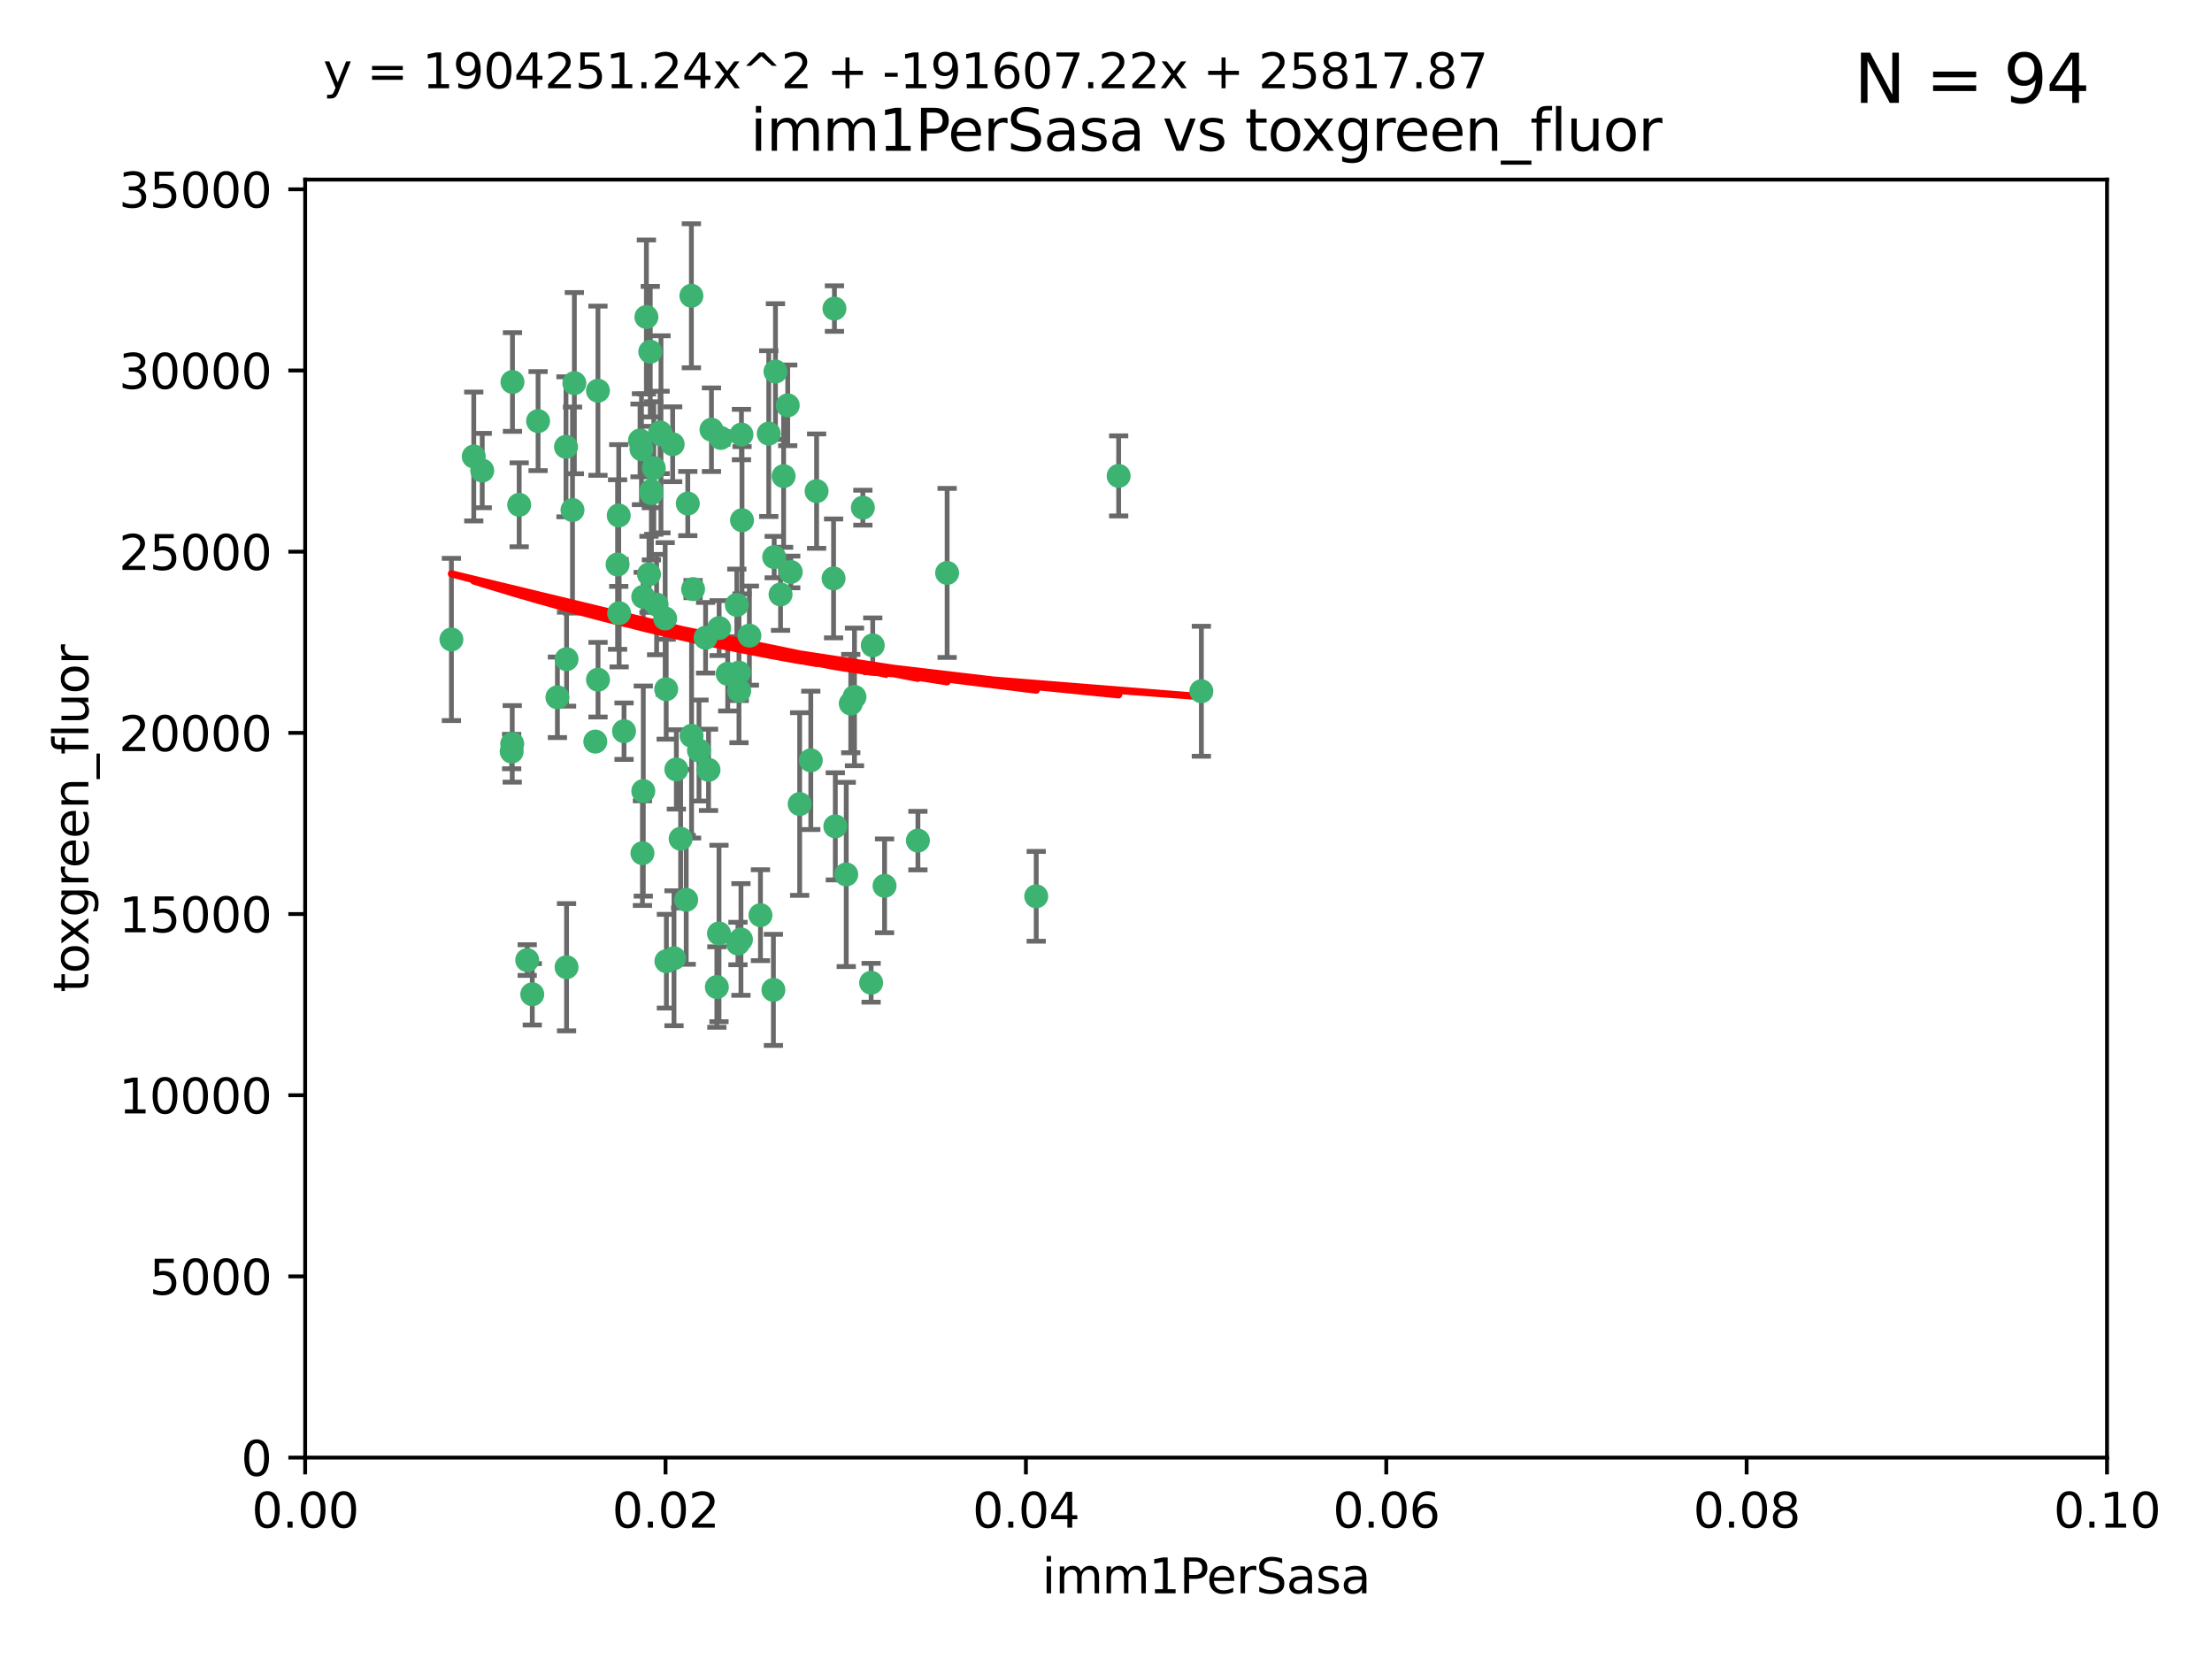<?xml version="1.0" encoding="utf-8" standalone="no"?>
<!DOCTYPE svg PUBLIC "-//W3C//DTD SVG 1.1//EN"
  "http://www.w3.org/Graphics/SVG/1.1/DTD/svg11.dtd">
<svg xmlns:xlink="http://www.w3.org/1999/xlink" width="460.8pt" height="345.6pt" viewBox="0 0 460.8 345.6" xmlns="http://www.w3.org/2000/svg" version="1.1">
 <defs>
  <style type="text/css">*{stroke-linejoin: round; stroke-linecap: butt}</style>
 </defs>
 <g id="figure_1">
  <g id="patch_1">
   <path d="M 0 345.6 
L 460.8 345.6 
L 460.8 0 
L 0 0 
z
" style="fill: #ffffff"/>
  </g>
  <g id="axes_1">
   <g id="patch_2">
    <path d="M 63.571 303.64 
L 438.93 303.64 
L 438.93 37.411 
L 63.571 37.411 
z
" style="fill: #ffffff"/>
   </g>
   <g id="PathCollection_1">
    <defs>
     <path id="mb3c25cb09a" d="M 0 1.118 
C 0.297 1.118 0.581 1 0.791 0.791 
C 1 0.581 1.118 0.297 1.118 0 
C 1.118 -0.297 1 -0.581 0.791 -0.791 
C 0.581 -1 0.297 -1.118 0 -1.118 
C -0.297 -1.118 -0.581 -1 -0.791 -0.791 
C -1 -0.581 -1.118 -0.297 -1.118 0 
C -1.118 0.297 -1 0.581 -0.791 0.791 
C -0.581 1 -0.297 1.118 0 1.118 
z
" style="stroke: #3cb371"/>
    </defs>
    <g clip-path="url(#p5f99a105c5)">
     <use xlink:href="#mb3c25cb09a" x="108.155" y="105.159" style="fill: #3cb371; stroke: #3cb371"/>
     <use xlink:href="#mb3c25cb09a" x="100.458" y="98.026" style="fill: #3cb371; stroke: #3cb371"/>
     <use xlink:href="#mb3c25cb09a" x="98.695" y="95.094" style="fill: #3cb371; stroke: #3cb371"/>
     <use xlink:href="#mb3c25cb09a" x="148.21" y="89.516" style="fill: #3cb371; stroke: #3cb371"/>
     <use xlink:href="#mb3c25cb09a" x="106.757" y="79.578" style="fill: #3cb371; stroke: #3cb371"/>
     <use xlink:href="#mb3c25cb09a" x="161.277" y="116.045" style="fill: #3cb371; stroke: #3cb371"/>
     <use xlink:href="#mb3c25cb09a" x="112.092" y="87.725" style="fill: #3cb371; stroke: #3cb371"/>
     <use xlink:href="#mb3c25cb09a" x="135.699" y="102.727" style="fill: #3cb371; stroke: #3cb371"/>
     <use xlink:href="#mb3c25cb09a" x="135.464" y="73.266" style="fill: #3cb371; stroke: #3cb371"/>
     <use xlink:href="#mb3c25cb09a" x="138.568" y="128.839" style="fill: #3cb371; stroke: #3cb371"/>
     <use xlink:href="#mb3c25cb09a" x="164.725" y="119.146" style="fill: #3cb371; stroke: #3cb371"/>
     <use xlink:href="#mb3c25cb09a" x="158.417" y="190.648" style="fill: #3cb371; stroke: #3cb371"/>
     <use xlink:href="#mb3c25cb09a" x="124.564" y="81.394" style="fill: #3cb371; stroke: #3cb371"/>
     <use xlink:href="#mb3c25cb09a" x="118.027" y="137.321" style="fill: #3cb371; stroke: #3cb371"/>
     <use xlink:href="#mb3c25cb09a" x="144.066" y="153.285" style="fill: #3cb371; stroke: #3cb371"/>
     <use xlink:href="#mb3c25cb09a" x="168.903" y="158.394" style="fill: #3cb371; stroke: #3cb371"/>
     <use xlink:href="#mb3c25cb09a" x="133.331" y="91.754" style="fill: #3cb371; stroke: #3cb371"/>
     <use xlink:href="#mb3c25cb09a" x="136.786" y="125.947" style="fill: #3cb371; stroke: #3cb371"/>
     <use xlink:href="#mb3c25cb09a" x="134.657" y="66.033" style="fill: #3cb371; stroke: #3cb371"/>
     <use xlink:href="#mb3c25cb09a" x="137.695" y="90.475" style="fill: #3cb371; stroke: #3cb371"/>
     <use xlink:href="#mb3c25cb09a" x="124.016" y="154.483" style="fill: #3cb371; stroke: #3cb371"/>
     <use xlink:href="#mb3c25cb09a" x="128.894" y="107.386" style="fill: #3cb371; stroke: #3cb371"/>
     <use xlink:href="#mb3c25cb09a" x="128.653" y="117.601" style="fill: #3cb371; stroke: #3cb371"/>
     <use xlink:href="#mb3c25cb09a" x="177.231" y="146.564" style="fill: #3cb371; stroke: #3cb371"/>
     <use xlink:href="#mb3c25cb09a" x="135.696" y="102.24" style="fill: #3cb371; stroke: #3cb371"/>
     <use xlink:href="#mb3c25cb09a" x="135.196" y="119.635" style="fill: #3cb371; stroke: #3cb371"/>
     <use xlink:href="#mb3c25cb09a" x="119.649" y="79.819" style="fill: #3cb371; stroke: #3cb371"/>
     <use xlink:href="#mb3c25cb09a" x="133.995" y="124.329" style="fill: #3cb371; stroke: #3cb371"/>
     <use xlink:href="#mb3c25cb09a" x="144.38" y="122.72" style="fill: #3cb371; stroke: #3cb371"/>
     <use xlink:href="#mb3c25cb09a" x="149.781" y="194.458" style="fill: #3cb371; stroke: #3cb371"/>
     <use xlink:href="#mb3c25cb09a" x="181.811" y="134.443" style="fill: #3cb371; stroke: #3cb371"/>
     <use xlink:href="#mb3c25cb09a" x="137.51" y="90.084" style="fill: #3cb371; stroke: #3cb371"/>
     <use xlink:href="#mb3c25cb09a" x="117.908" y="93.08" style="fill: #3cb371; stroke: #3cb371"/>
     <use xlink:href="#mb3c25cb09a" x="106.707" y="154.954" style="fill: #3cb371; stroke: #3cb371"/>
     <use xlink:href="#mb3c25cb09a" x="143.28" y="104.896" style="fill: #3cb371; stroke: #3cb371"/>
     <use xlink:href="#mb3c25cb09a" x="106.59" y="156.559" style="fill: #3cb371; stroke: #3cb371"/>
     <use xlink:href="#mb3c25cb09a" x="145.613" y="156.348" style="fill: #3cb371; stroke: #3cb371"/>
     <use xlink:href="#mb3c25cb09a" x="179.751" y="105.756" style="fill: #3cb371; stroke: #3cb371"/>
     <use xlink:href="#mb3c25cb09a" x="136.196" y="97.498" style="fill: #3cb371; stroke: #3cb371"/>
     <use xlink:href="#mb3c25cb09a" x="140.132" y="92.545" style="fill: #3cb371; stroke: #3cb371"/>
     <use xlink:href="#mb3c25cb09a" x="153.995" y="143.916" style="fill: #3cb371; stroke: #3cb371"/>
     <use xlink:href="#mb3c25cb09a" x="160.144" y="90.332" style="fill: #3cb371; stroke: #3cb371"/>
     <use xlink:href="#mb3c25cb09a" x="109.831" y="200.005" style="fill: #3cb371; stroke: #3cb371"/>
     <use xlink:href="#mb3c25cb09a" x="149.81" y="130.84" style="fill: #3cb371; stroke: #3cb371"/>
     <use xlink:href="#mb3c25cb09a" x="161.115" y="206.213" style="fill: #3cb371; stroke: #3cb371"/>
     <use xlink:href="#mb3c25cb09a" x="140.407" y="199.62" style="fill: #3cb371; stroke: #3cb371"/>
     <use xlink:href="#mb3c25cb09a" x="150.152" y="91.225" style="fill: #3cb371; stroke: #3cb371"/>
     <use xlink:href="#mb3c25cb09a" x="154.575" y="108.373" style="fill: #3cb371; stroke: #3cb371"/>
     <use xlink:href="#mb3c25cb09a" x="151.594" y="140.37" style="fill: #3cb371; stroke: #3cb371"/>
     <use xlink:href="#mb3c25cb09a" x="147.6" y="160.372" style="fill: #3cb371; stroke: #3cb371"/>
     <use xlink:href="#mb3c25cb09a" x="178.006" y="145.178" style="fill: #3cb371; stroke: #3cb371"/>
     <use xlink:href="#mb3c25cb09a" x="153.495" y="126.015" style="fill: #3cb371; stroke: #3cb371"/>
     <use xlink:href="#mb3c25cb09a" x="161.542" y="77.397" style="fill: #3cb371; stroke: #3cb371"/>
     <use xlink:href="#mb3c25cb09a" x="133.632" y="93.572" style="fill: #3cb371; stroke: #3cb371"/>
     <use xlink:href="#mb3c25cb09a" x="170.113" y="102.308" style="fill: #3cb371; stroke: #3cb371"/>
     <use xlink:href="#mb3c25cb09a" x="129.998" y="152.32" style="fill: #3cb371; stroke: #3cb371"/>
     <use xlink:href="#mb3c25cb09a" x="128.977" y="127.738" style="fill: #3cb371; stroke: #3cb371"/>
     <use xlink:href="#mb3c25cb09a" x="116.121" y="145.262" style="fill: #3cb371; stroke: #3cb371"/>
     <use xlink:href="#mb3c25cb09a" x="142.949" y="187.448" style="fill: #3cb371; stroke: #3cb371"/>
     <use xlink:href="#mb3c25cb09a" x="153.946" y="140.122" style="fill: #3cb371; stroke: #3cb371"/>
     <use xlink:href="#mb3c25cb09a" x="149.337" y="205.621" style="fill: #3cb371; stroke: #3cb371"/>
     <use xlink:href="#mb3c25cb09a" x="163.241" y="99.184" style="fill: #3cb371; stroke: #3cb371"/>
     <use xlink:href="#mb3c25cb09a" x="144.029" y="61.614" style="fill: #3cb371; stroke: #3cb371"/>
     <use xlink:href="#mb3c25cb09a" x="119.263" y="106.253" style="fill: #3cb371; stroke: #3cb371"/>
     <use xlink:href="#mb3c25cb09a" x="164.097" y="84.44" style="fill: #3cb371; stroke: #3cb371"/>
     <use xlink:href="#mb3c25cb09a" x="156.112" y="132.411" style="fill: #3cb371; stroke: #3cb371"/>
     <use xlink:href="#mb3c25cb09a" x="233.037" y="99.14" style="fill: #3cb371; stroke: #3cb371"/>
     <use xlink:href="#mb3c25cb09a" x="173.648" y="120.494" style="fill: #3cb371; stroke: #3cb371"/>
     <use xlink:href="#mb3c25cb09a" x="181.47" y="204.723" style="fill: #3cb371; stroke: #3cb371"/>
     <use xlink:href="#mb3c25cb09a" x="250.266" y="143.999" style="fill: #3cb371; stroke: #3cb371"/>
     <use xlink:href="#mb3c25cb09a" x="176.29" y="182.16" style="fill: #3cb371; stroke: #3cb371"/>
     <use xlink:href="#mb3c25cb09a" x="174.014" y="172.143" style="fill: #3cb371; stroke: #3cb371"/>
     <use xlink:href="#mb3c25cb09a" x="94.037" y="133.213" style="fill: #3cb371; stroke: #3cb371"/>
     <use xlink:href="#mb3c25cb09a" x="154.458" y="90.523" style="fill: #3cb371; stroke: #3cb371"/>
     <use xlink:href="#mb3c25cb09a" x="140.899" y="160.289" style="fill: #3cb371; stroke: #3cb371"/>
     <use xlink:href="#mb3c25cb09a" x="153.727" y="196.552" style="fill: #3cb371; stroke: #3cb371"/>
     <use xlink:href="#mb3c25cb09a" x="197.304" y="119.349" style="fill: #3cb371; stroke: #3cb371"/>
     <use xlink:href="#mb3c25cb09a" x="133.833" y="177.728" style="fill: #3cb371; stroke: #3cb371"/>
     <use xlink:href="#mb3c25cb09a" x="154.355" y="195.709" style="fill: #3cb371; stroke: #3cb371"/>
     <use xlink:href="#mb3c25cb09a" x="141.792" y="174.728" style="fill: #3cb371; stroke: #3cb371"/>
     <use xlink:href="#mb3c25cb09a" x="173.83" y="64.285" style="fill: #3cb371; stroke: #3cb371"/>
     <use xlink:href="#mb3c25cb09a" x="124.578" y="141.593" style="fill: #3cb371; stroke: #3cb371"/>
     <use xlink:href="#mb3c25cb09a" x="191.219" y="175.112" style="fill: #3cb371; stroke: #3cb371"/>
     <use xlink:href="#mb3c25cb09a" x="110.882" y="207.131" style="fill: #3cb371; stroke: #3cb371"/>
     <use xlink:href="#mb3c25cb09a" x="146.989" y="132.858" style="fill: #3cb371; stroke: #3cb371"/>
     <use xlink:href="#mb3c25cb09a" x="134.01" y="164.794" style="fill: #3cb371; stroke: #3cb371"/>
     <use xlink:href="#mb3c25cb09a" x="138.782" y="143.576" style="fill: #3cb371; stroke: #3cb371"/>
     <use xlink:href="#mb3c25cb09a" x="138.822" y="200.236" style="fill: #3cb371; stroke: #3cb371"/>
     <use xlink:href="#mb3c25cb09a" x="215.865" y="186.718" style="fill: #3cb371; stroke: #3cb371"/>
     <use xlink:href="#mb3c25cb09a" x="166.587" y="167.495" style="fill: #3cb371; stroke: #3cb371"/>
     <use xlink:href="#mb3c25cb09a" x="162.604" y="123.828" style="fill: #3cb371; stroke: #3cb371"/>
     <use xlink:href="#mb3c25cb09a" x="118.024" y="201.488" style="fill: #3cb371; stroke: #3cb371"/>
     <use xlink:href="#mb3c25cb09a" x="184.271" y="184.534" style="fill: #3cb371; stroke: #3cb371"/>
    </g>
   </g>
   <g id="matplotlib.axis_1">
    <g id="xtick_1">
     <g id="line2d_1">
      <defs>
       <path id="mb9d5275bcf" d="M 0 0 
L 0 3.5 
" style="stroke: #000000; stroke-width: 0.8"/>
      </defs>
      <g>
       <use xlink:href="#mb9d5275bcf" x="63.571" y="303.64" style="stroke: #000000; stroke-width: 0.8"/>
      </g>
     </g>
     <g id="text_1">
      <!-- 0.00 -->
      <g transform="translate(52.438 318.238)scale(0.1 -0.1)">
       <defs>
        <path id="DejaVuSans-30" d="M 2034 4250 
Q 1547 4250 1301 3770 
Q 1056 3291 1056 2328 
Q 1056 1369 1301 889 
Q 1547 409 2034 409 
Q 2525 409 2770 889 
Q 3016 1369 3016 2328 
Q 3016 3291 2770 3770 
Q 2525 4250 2034 4250 
z
M 2034 4750 
Q 2819 4750 3233 4129 
Q 3647 3509 3647 2328 
Q 3647 1150 3233 529 
Q 2819 -91 2034 -91 
Q 1250 -91 836 529 
Q 422 1150 422 2328 
Q 422 3509 836 4129 
Q 1250 4750 2034 4750 
z
" transform="scale(0.016)"/>
        <path id="DejaVuSans-2e" d="M 684 794 
L 1344 794 
L 1344 0 
L 684 0 
L 684 794 
z
" transform="scale(0.016)"/>
       </defs>
       <use xlink:href="#DejaVuSans-30"/>
       <use xlink:href="#DejaVuSans-2e" x="63.623"/>
       <use xlink:href="#DejaVuSans-30" x="95.41"/>
       <use xlink:href="#DejaVuSans-30" x="159.033"/>
      </g>
     </g>
    </g>
    <g id="xtick_2">
     <g id="line2d_2">
      <g>
       <use xlink:href="#mb9d5275bcf" x="138.643" y="303.64" style="stroke: #000000; stroke-width: 0.8"/>
      </g>
     </g>
     <g id="text_2">
      <!-- 0.02 -->
      <g transform="translate(127.51 318.238)scale(0.1 -0.1)">
       <defs>
        <path id="DejaVuSans-32" d="M 1228 531 
L 3431 531 
L 3431 0 
L 469 0 
L 469 531 
Q 828 903 1448 1529 
Q 2069 2156 2228 2338 
Q 2531 2678 2651 2914 
Q 2772 3150 2772 3378 
Q 2772 3750 2511 3984 
Q 2250 4219 1831 4219 
Q 1534 4219 1204 4116 
Q 875 4013 500 3803 
L 500 4441 
Q 881 4594 1212 4672 
Q 1544 4750 1819 4750 
Q 2544 4750 2975 4387 
Q 3406 4025 3406 3419 
Q 3406 3131 3298 2873 
Q 3191 2616 2906 2266 
Q 2828 2175 2409 1742 
Q 1991 1309 1228 531 
z
" transform="scale(0.016)"/>
       </defs>
       <use xlink:href="#DejaVuSans-30"/>
       <use xlink:href="#DejaVuSans-2e" x="63.623"/>
       <use xlink:href="#DejaVuSans-30" x="95.41"/>
       <use xlink:href="#DejaVuSans-32" x="159.033"/>
      </g>
     </g>
    </g>
    <g id="xtick_3">
     <g id="line2d_3">
      <g>
       <use xlink:href="#mb9d5275bcf" x="213.715" y="303.64" style="stroke: #000000; stroke-width: 0.8"/>
      </g>
     </g>
     <g id="text_3">
      <!-- 0.04 -->
      <g transform="translate(202.582 318.238)scale(0.1 -0.1)">
       <defs>
        <path id="DejaVuSans-34" d="M 2419 4116 
L 825 1625 
L 2419 1625 
L 2419 4116 
z
M 2253 4666 
L 3047 4666 
L 3047 1625 
L 3713 1625 
L 3713 1100 
L 3047 1100 
L 3047 0 
L 2419 0 
L 2419 1100 
L 313 1100 
L 313 1709 
L 2253 4666 
z
" transform="scale(0.016)"/>
       </defs>
       <use xlink:href="#DejaVuSans-30"/>
       <use xlink:href="#DejaVuSans-2e" x="63.623"/>
       <use xlink:href="#DejaVuSans-30" x="95.41"/>
       <use xlink:href="#DejaVuSans-34" x="159.033"/>
      </g>
     </g>
    </g>
    <g id="xtick_4">
     <g id="line2d_4">
      <g>
       <use xlink:href="#mb9d5275bcf" x="288.786" y="303.64" style="stroke: #000000; stroke-width: 0.8"/>
      </g>
     </g>
     <g id="text_4">
      <!-- 0.06 -->
      <g transform="translate(277.654 318.238)scale(0.1 -0.1)">
       <defs>
        <path id="DejaVuSans-36" d="M 2113 2584 
Q 1688 2584 1439 2293 
Q 1191 2003 1191 1497 
Q 1191 994 1439 701 
Q 1688 409 2113 409 
Q 2538 409 2786 701 
Q 3034 994 3034 1497 
Q 3034 2003 2786 2293 
Q 2538 2584 2113 2584 
z
M 3366 4563 
L 3366 3988 
Q 3128 4100 2886 4159 
Q 2644 4219 2406 4219 
Q 1781 4219 1451 3797 
Q 1122 3375 1075 2522 
Q 1259 2794 1537 2939 
Q 1816 3084 2150 3084 
Q 2853 3084 3261 2657 
Q 3669 2231 3669 1497 
Q 3669 778 3244 343 
Q 2819 -91 2113 -91 
Q 1303 -91 875 529 
Q 447 1150 447 2328 
Q 447 3434 972 4092 
Q 1497 4750 2381 4750 
Q 2619 4750 2861 4703 
Q 3103 4656 3366 4563 
z
" transform="scale(0.016)"/>
       </defs>
       <use xlink:href="#DejaVuSans-30"/>
       <use xlink:href="#DejaVuSans-2e" x="63.623"/>
       <use xlink:href="#DejaVuSans-30" x="95.41"/>
       <use xlink:href="#DejaVuSans-36" x="159.033"/>
      </g>
     </g>
    </g>
    <g id="xtick_5">
     <g id="line2d_5">
      <g>
       <use xlink:href="#mb9d5275bcf" x="363.858" y="303.64" style="stroke: #000000; stroke-width: 0.8"/>
      </g>
     </g>
     <g id="text_5">
      <!-- 0.08 -->
      <g transform="translate(352.725 318.238)scale(0.1 -0.1)">
       <defs>
        <path id="DejaVuSans-38" d="M 2034 2216 
Q 1584 2216 1326 1975 
Q 1069 1734 1069 1313 
Q 1069 891 1326 650 
Q 1584 409 2034 409 
Q 2484 409 2743 651 
Q 3003 894 3003 1313 
Q 3003 1734 2745 1975 
Q 2488 2216 2034 2216 
z
M 1403 2484 
Q 997 2584 770 2862 
Q 544 3141 544 3541 
Q 544 4100 942 4425 
Q 1341 4750 2034 4750 
Q 2731 4750 3128 4425 
Q 3525 4100 3525 3541 
Q 3525 3141 3298 2862 
Q 3072 2584 2669 2484 
Q 3125 2378 3379 2068 
Q 3634 1759 3634 1313 
Q 3634 634 3220 271 
Q 2806 -91 2034 -91 
Q 1263 -91 848 271 
Q 434 634 434 1313 
Q 434 1759 690 2068 
Q 947 2378 1403 2484 
z
M 1172 3481 
Q 1172 3119 1398 2916 
Q 1625 2713 2034 2713 
Q 2441 2713 2670 2916 
Q 2900 3119 2900 3481 
Q 2900 3844 2670 4047 
Q 2441 4250 2034 4250 
Q 1625 4250 1398 4047 
Q 1172 3844 1172 3481 
z
" transform="scale(0.016)"/>
       </defs>
       <use xlink:href="#DejaVuSans-30"/>
       <use xlink:href="#DejaVuSans-2e" x="63.623"/>
       <use xlink:href="#DejaVuSans-30" x="95.41"/>
       <use xlink:href="#DejaVuSans-38" x="159.033"/>
      </g>
     </g>
    </g>
    <g id="xtick_6">
     <g id="line2d_6">
      <g>
       <use xlink:href="#mb9d5275bcf" x="438.93" y="303.64" style="stroke: #000000; stroke-width: 0.8"/>
      </g>
     </g>
     <g id="text_6">
      <!-- 0.10 -->
      <g transform="translate(427.797 318.238)scale(0.1 -0.1)">
       <defs>
        <path id="DejaVuSans-31" d="M 794 531 
L 1825 531 
L 1825 4091 
L 703 3866 
L 703 4441 
L 1819 4666 
L 2450 4666 
L 2450 531 
L 3481 531 
L 3481 0 
L 794 0 
L 794 531 
z
" transform="scale(0.016)"/>
       </defs>
       <use xlink:href="#DejaVuSans-30"/>
       <use xlink:href="#DejaVuSans-2e" x="63.623"/>
       <use xlink:href="#DejaVuSans-31" x="95.41"/>
       <use xlink:href="#DejaVuSans-30" x="159.033"/>
      </g>
     </g>
    </g>
    <g id="text_7">
     <!-- imm1PerSasa -->
     <g transform="translate(217.067 331.917)scale(0.1 -0.1)">
      <defs>
       <path id="DejaVuSans-69" d="M 603 3500 
L 1178 3500 
L 1178 0 
L 603 0 
L 603 3500 
z
M 603 4863 
L 1178 4863 
L 1178 4134 
L 603 4134 
L 603 4863 
z
" transform="scale(0.016)"/>
       <path id="DejaVuSans-6d" d="M 3328 2828 
Q 3544 3216 3844 3400 
Q 4144 3584 4550 3584 
Q 5097 3584 5394 3201 
Q 5691 2819 5691 2113 
L 5691 0 
L 5113 0 
L 5113 2094 
Q 5113 2597 4934 2840 
Q 4756 3084 4391 3084 
Q 3944 3084 3684 2787 
Q 3425 2491 3425 1978 
L 3425 0 
L 2847 0 
L 2847 2094 
Q 2847 2600 2669 2842 
Q 2491 3084 2119 3084 
Q 1678 3084 1418 2786 
Q 1159 2488 1159 1978 
L 1159 0 
L 581 0 
L 581 3500 
L 1159 3500 
L 1159 2956 
Q 1356 3278 1631 3431 
Q 1906 3584 2284 3584 
Q 2666 3584 2933 3390 
Q 3200 3197 3328 2828 
z
" transform="scale(0.016)"/>
       <path id="DejaVuSans-50" d="M 1259 4147 
L 1259 2394 
L 2053 2394 
Q 2494 2394 2734 2622 
Q 2975 2850 2975 3272 
Q 2975 3691 2734 3919 
Q 2494 4147 2053 4147 
L 1259 4147 
z
M 628 4666 
L 2053 4666 
Q 2838 4666 3239 4311 
Q 3641 3956 3641 3272 
Q 3641 2581 3239 2228 
Q 2838 1875 2053 1875 
L 1259 1875 
L 1259 0 
L 628 0 
L 628 4666 
z
" transform="scale(0.016)"/>
       <path id="DejaVuSans-65" d="M 3597 1894 
L 3597 1613 
L 953 1613 
Q 991 1019 1311 708 
Q 1631 397 2203 397 
Q 2534 397 2845 478 
Q 3156 559 3463 722 
L 3463 178 
Q 3153 47 2828 -22 
Q 2503 -91 2169 -91 
Q 1331 -91 842 396 
Q 353 884 353 1716 
Q 353 2575 817 3079 
Q 1281 3584 2069 3584 
Q 2775 3584 3186 3129 
Q 3597 2675 3597 1894 
z
M 3022 2063 
Q 3016 2534 2758 2815 
Q 2500 3097 2075 3097 
Q 1594 3097 1305 2825 
Q 1016 2553 972 2059 
L 3022 2063 
z
" transform="scale(0.016)"/>
       <path id="DejaVuSans-72" d="M 2631 2963 
Q 2534 3019 2420 3045 
Q 2306 3072 2169 3072 
Q 1681 3072 1420 2755 
Q 1159 2438 1159 1844 
L 1159 0 
L 581 0 
L 581 3500 
L 1159 3500 
L 1159 2956 
Q 1341 3275 1631 3429 
Q 1922 3584 2338 3584 
Q 2397 3584 2469 3576 
Q 2541 3569 2628 3553 
L 2631 2963 
z
" transform="scale(0.016)"/>
       <path id="DejaVuSans-53" d="M 3425 4513 
L 3425 3897 
Q 3066 4069 2747 4153 
Q 2428 4238 2131 4238 
Q 1616 4238 1336 4038 
Q 1056 3838 1056 3469 
Q 1056 3159 1242 3001 
Q 1428 2844 1947 2747 
L 2328 2669 
Q 3034 2534 3370 2195 
Q 3706 1856 3706 1288 
Q 3706 609 3251 259 
Q 2797 -91 1919 -91 
Q 1588 -91 1214 -16 
Q 841 59 441 206 
L 441 856 
Q 825 641 1194 531 
Q 1563 422 1919 422 
Q 2459 422 2753 634 
Q 3047 847 3047 1241 
Q 3047 1584 2836 1778 
Q 2625 1972 2144 2069 
L 1759 2144 
Q 1053 2284 737 2584 
Q 422 2884 422 3419 
Q 422 4038 858 4394 
Q 1294 4750 2059 4750 
Q 2388 4750 2728 4690 
Q 3069 4631 3425 4513 
z
" transform="scale(0.016)"/>
       <path id="DejaVuSans-61" d="M 2194 1759 
Q 1497 1759 1228 1600 
Q 959 1441 959 1056 
Q 959 750 1161 570 
Q 1363 391 1709 391 
Q 2188 391 2477 730 
Q 2766 1069 2766 1631 
L 2766 1759 
L 2194 1759 
z
M 3341 1997 
L 3341 0 
L 2766 0 
L 2766 531 
Q 2569 213 2275 61 
Q 1981 -91 1556 -91 
Q 1019 -91 701 211 
Q 384 513 384 1019 
Q 384 1609 779 1909 
Q 1175 2209 1959 2209 
L 2766 2209 
L 2766 2266 
Q 2766 2663 2505 2880 
Q 2244 3097 1772 3097 
Q 1472 3097 1187 3025 
Q 903 2953 641 2809 
L 641 3341 
Q 956 3463 1253 3523 
Q 1550 3584 1831 3584 
Q 2591 3584 2966 3190 
Q 3341 2797 3341 1997 
z
" transform="scale(0.016)"/>
       <path id="DejaVuSans-73" d="M 2834 3397 
L 2834 2853 
Q 2591 2978 2328 3040 
Q 2066 3103 1784 3103 
Q 1356 3103 1142 2972 
Q 928 2841 928 2578 
Q 928 2378 1081 2264 
Q 1234 2150 1697 2047 
L 1894 2003 
Q 2506 1872 2764 1633 
Q 3022 1394 3022 966 
Q 3022 478 2636 193 
Q 2250 -91 1575 -91 
Q 1294 -91 989 -36 
Q 684 19 347 128 
L 347 722 
Q 666 556 975 473 
Q 1284 391 1588 391 
Q 1994 391 2212 530 
Q 2431 669 2431 922 
Q 2431 1156 2273 1281 
Q 2116 1406 1581 1522 
L 1381 1569 
Q 847 1681 609 1914 
Q 372 2147 372 2553 
Q 372 3047 722 3315 
Q 1072 3584 1716 3584 
Q 2034 3584 2315 3537 
Q 2597 3491 2834 3397 
z
" transform="scale(0.016)"/>
      </defs>
      <use xlink:href="#DejaVuSans-69"/>
      <use xlink:href="#DejaVuSans-6d" x="27.783"/>
      <use xlink:href="#DejaVuSans-6d" x="125.195"/>
      <use xlink:href="#DejaVuSans-31" x="222.607"/>
      <use xlink:href="#DejaVuSans-50" x="286.23"/>
      <use xlink:href="#DejaVuSans-65" x="342.908"/>
      <use xlink:href="#DejaVuSans-72" x="404.432"/>
      <use xlink:href="#DejaVuSans-53" x="445.545"/>
      <use xlink:href="#DejaVuSans-61" x="509.021"/>
      <use xlink:href="#DejaVuSans-73" x="570.301"/>
      <use xlink:href="#DejaVuSans-61" x="622.4"/>
     </g>
    </g>
   </g>
   <g id="matplotlib.axis_2">
    <g id="ytick_1">
     <g id="line2d_7">
      <defs>
       <path id="m3e3495f68b" d="M 0 0 
L -3.5 0 
" style="stroke: #000000; stroke-width: 0.8"/>
      </defs>
      <g>
       <use xlink:href="#m3e3495f68b" x="63.571" y="303.64" style="stroke: #000000; stroke-width: 0.8"/>
      </g>
     </g>
     <g id="text_8">
      <!-- 0 -->
      <g transform="translate(50.209 307.439)scale(0.1 -0.1)">
       <use xlink:href="#DejaVuSans-30"/>
      </g>
     </g>
    </g>
    <g id="ytick_2">
     <g id="line2d_8">
      <g>
       <use xlink:href="#m3e3495f68b" x="63.571" y="265.897" style="stroke: #000000; stroke-width: 0.8"/>
      </g>
     </g>
     <g id="text_9">
      <!-- 5000 -->
      <g transform="translate(31.121 269.696)scale(0.1 -0.1)">
       <defs>
        <path id="DejaVuSans-35" d="M 691 4666 
L 3169 4666 
L 3169 4134 
L 1269 4134 
L 1269 2991 
Q 1406 3038 1543 3061 
Q 1681 3084 1819 3084 
Q 2600 3084 3056 2656 
Q 3513 2228 3513 1497 
Q 3513 744 3044 326 
Q 2575 -91 1722 -91 
Q 1428 -91 1123 -41 
Q 819 9 494 109 
L 494 744 
Q 775 591 1075 516 
Q 1375 441 1709 441 
Q 2250 441 2565 725 
Q 2881 1009 2881 1497 
Q 2881 1984 2565 2268 
Q 2250 2553 1709 2553 
Q 1456 2553 1204 2497 
Q 953 2441 691 2322 
L 691 4666 
z
" transform="scale(0.016)"/>
       </defs>
       <use xlink:href="#DejaVuSans-35"/>
       <use xlink:href="#DejaVuSans-30" x="63.623"/>
       <use xlink:href="#DejaVuSans-30" x="127.246"/>
       <use xlink:href="#DejaVuSans-30" x="190.869"/>
      </g>
     </g>
    </g>
    <g id="ytick_3">
     <g id="line2d_9">
      <g>
       <use xlink:href="#m3e3495f68b" x="63.571" y="228.154" style="stroke: #000000; stroke-width: 0.8"/>
      </g>
     </g>
     <g id="text_10">
      <!-- 10000 -->
      <g transform="translate(24.759 231.953)scale(0.1 -0.1)">
       <use xlink:href="#DejaVuSans-31"/>
       <use xlink:href="#DejaVuSans-30" x="63.623"/>
       <use xlink:href="#DejaVuSans-30" x="127.246"/>
       <use xlink:href="#DejaVuSans-30" x="190.869"/>
       <use xlink:href="#DejaVuSans-30" x="254.492"/>
      </g>
     </g>
    </g>
    <g id="ytick_4">
     <g id="line2d_10">
      <g>
       <use xlink:href="#m3e3495f68b" x="63.571" y="190.411" style="stroke: #000000; stroke-width: 0.8"/>
      </g>
     </g>
     <g id="text_11">
      <!-- 15000 -->
      <g transform="translate(24.759 194.21)scale(0.1 -0.1)">
       <use xlink:href="#DejaVuSans-31"/>
       <use xlink:href="#DejaVuSans-35" x="63.623"/>
       <use xlink:href="#DejaVuSans-30" x="127.246"/>
       <use xlink:href="#DejaVuSans-30" x="190.869"/>
       <use xlink:href="#DejaVuSans-30" x="254.492"/>
      </g>
     </g>
    </g>
    <g id="ytick_5">
     <g id="line2d_11">
      <g>
       <use xlink:href="#m3e3495f68b" x="63.571" y="152.668" style="stroke: #000000; stroke-width: 0.8"/>
      </g>
     </g>
     <g id="text_12">
      <!-- 20000 -->
      <g transform="translate(24.759 156.467)scale(0.1 -0.1)">
       <use xlink:href="#DejaVuSans-32"/>
       <use xlink:href="#DejaVuSans-30" x="63.623"/>
       <use xlink:href="#DejaVuSans-30" x="127.246"/>
       <use xlink:href="#DejaVuSans-30" x="190.869"/>
       <use xlink:href="#DejaVuSans-30" x="254.492"/>
      </g>
     </g>
    </g>
    <g id="ytick_6">
     <g id="line2d_12">
      <g>
       <use xlink:href="#m3e3495f68b" x="63.571" y="114.925" style="stroke: #000000; stroke-width: 0.8"/>
      </g>
     </g>
     <g id="text_13">
      <!-- 25000 -->
      <g transform="translate(24.759 118.724)scale(0.1 -0.1)">
       <use xlink:href="#DejaVuSans-32"/>
       <use xlink:href="#DejaVuSans-35" x="63.623"/>
       <use xlink:href="#DejaVuSans-30" x="127.246"/>
       <use xlink:href="#DejaVuSans-30" x="190.869"/>
       <use xlink:href="#DejaVuSans-30" x="254.492"/>
      </g>
     </g>
    </g>
    <g id="ytick_7">
     <g id="line2d_13">
      <g>
       <use xlink:href="#m3e3495f68b" x="63.571" y="77.181" style="stroke: #000000; stroke-width: 0.8"/>
      </g>
     </g>
     <g id="text_14">
      <!-- 30000 -->
      <g transform="translate(24.759 80.981)scale(0.1 -0.1)">
       <defs>
        <path id="DejaVuSans-33" d="M 2597 2516 
Q 3050 2419 3304 2112 
Q 3559 1806 3559 1356 
Q 3559 666 3084 287 
Q 2609 -91 1734 -91 
Q 1441 -91 1130 -33 
Q 819 25 488 141 
L 488 750 
Q 750 597 1062 519 
Q 1375 441 1716 441 
Q 2309 441 2620 675 
Q 2931 909 2931 1356 
Q 2931 1769 2642 2001 
Q 2353 2234 1838 2234 
L 1294 2234 
L 1294 2753 
L 1863 2753 
Q 2328 2753 2575 2939 
Q 2822 3125 2822 3475 
Q 2822 3834 2567 4026 
Q 2313 4219 1838 4219 
Q 1578 4219 1281 4162 
Q 984 4106 628 3988 
L 628 4550 
Q 988 4650 1302 4700 
Q 1616 4750 1894 4750 
Q 2613 4750 3031 4423 
Q 3450 4097 3450 3541 
Q 3450 3153 3228 2886 
Q 3006 2619 2597 2516 
z
" transform="scale(0.016)"/>
       </defs>
       <use xlink:href="#DejaVuSans-33"/>
       <use xlink:href="#DejaVuSans-30" x="63.623"/>
       <use xlink:href="#DejaVuSans-30" x="127.246"/>
       <use xlink:href="#DejaVuSans-30" x="190.869"/>
       <use xlink:href="#DejaVuSans-30" x="254.492"/>
      </g>
     </g>
    </g>
    <g id="ytick_8">
     <g id="line2d_14">
      <g>
       <use xlink:href="#m3e3495f68b" x="63.571" y="39.438" style="stroke: #000000; stroke-width: 0.8"/>
      </g>
     </g>
     <g id="text_15">
      <!-- 35000 -->
      <g transform="translate(24.759 43.238)scale(0.1 -0.1)">
       <use xlink:href="#DejaVuSans-33"/>
       <use xlink:href="#DejaVuSans-35" x="63.623"/>
       <use xlink:href="#DejaVuSans-30" x="127.246"/>
       <use xlink:href="#DejaVuSans-30" x="190.869"/>
       <use xlink:href="#DejaVuSans-30" x="254.492"/>
      </g>
     </g>
    </g>
    <g id="text_16">
     <!-- toxgreen_fluor -->
     <g transform="translate(18.401 206.72)rotate(-90)scale(0.1 -0.1)">
      <defs>
       <path id="DejaVuSans-74" d="M 1172 4494 
L 1172 3500 
L 2356 3500 
L 2356 3053 
L 1172 3053 
L 1172 1153 
Q 1172 725 1289 603 
Q 1406 481 1766 481 
L 2356 481 
L 2356 0 
L 1766 0 
Q 1100 0 847 248 
Q 594 497 594 1153 
L 594 3053 
L 172 3053 
L 172 3500 
L 594 3500 
L 594 4494 
L 1172 4494 
z
" transform="scale(0.016)"/>
       <path id="DejaVuSans-6f" d="M 1959 3097 
Q 1497 3097 1228 2736 
Q 959 2375 959 1747 
Q 959 1119 1226 758 
Q 1494 397 1959 397 
Q 2419 397 2687 759 
Q 2956 1122 2956 1747 
Q 2956 2369 2687 2733 
Q 2419 3097 1959 3097 
z
M 1959 3584 
Q 2709 3584 3137 3096 
Q 3566 2609 3566 1747 
Q 3566 888 3137 398 
Q 2709 -91 1959 -91 
Q 1206 -91 779 398 
Q 353 888 353 1747 
Q 353 2609 779 3096 
Q 1206 3584 1959 3584 
z
" transform="scale(0.016)"/>
       <path id="DejaVuSans-78" d="M 3513 3500 
L 2247 1797 
L 3578 0 
L 2900 0 
L 1881 1375 
L 863 0 
L 184 0 
L 1544 1831 
L 300 3500 
L 978 3500 
L 1906 2253 
L 2834 3500 
L 3513 3500 
z
" transform="scale(0.016)"/>
       <path id="DejaVuSans-67" d="M 2906 1791 
Q 2906 2416 2648 2759 
Q 2391 3103 1925 3103 
Q 1463 3103 1205 2759 
Q 947 2416 947 1791 
Q 947 1169 1205 825 
Q 1463 481 1925 481 
Q 2391 481 2648 825 
Q 2906 1169 2906 1791 
z
M 3481 434 
Q 3481 -459 3084 -895 
Q 2688 -1331 1869 -1331 
Q 1566 -1331 1297 -1286 
Q 1028 -1241 775 -1147 
L 775 -588 
Q 1028 -725 1275 -790 
Q 1522 -856 1778 -856 
Q 2344 -856 2625 -561 
Q 2906 -266 2906 331 
L 2906 616 
Q 2728 306 2450 153 
Q 2172 0 1784 0 
Q 1141 0 747 490 
Q 353 981 353 1791 
Q 353 2603 747 3093 
Q 1141 3584 1784 3584 
Q 2172 3584 2450 3431 
Q 2728 3278 2906 2969 
L 2906 3500 
L 3481 3500 
L 3481 434 
z
" transform="scale(0.016)"/>
       <path id="DejaVuSans-6e" d="M 3513 2113 
L 3513 0 
L 2938 0 
L 2938 2094 
Q 2938 2591 2744 2837 
Q 2550 3084 2163 3084 
Q 1697 3084 1428 2787 
Q 1159 2491 1159 1978 
L 1159 0 
L 581 0 
L 581 3500 
L 1159 3500 
L 1159 2956 
Q 1366 3272 1645 3428 
Q 1925 3584 2291 3584 
Q 2894 3584 3203 3211 
Q 3513 2838 3513 2113 
z
" transform="scale(0.016)"/>
       <path id="DejaVuSans-5f" d="M 3263 -1063 
L 3263 -1509 
L -63 -1509 
L -63 -1063 
L 3263 -1063 
z
" transform="scale(0.016)"/>
       <path id="DejaVuSans-66" d="M 2375 4863 
L 2375 4384 
L 1825 4384 
Q 1516 4384 1395 4259 
Q 1275 4134 1275 3809 
L 1275 3500 
L 2222 3500 
L 2222 3053 
L 1275 3053 
L 1275 0 
L 697 0 
L 697 3053 
L 147 3053 
L 147 3500 
L 697 3500 
L 697 3744 
Q 697 4328 969 4595 
Q 1241 4863 1831 4863 
L 2375 4863 
z
" transform="scale(0.016)"/>
       <path id="DejaVuSans-6c" d="M 603 4863 
L 1178 4863 
L 1178 0 
L 603 0 
L 603 4863 
z
" transform="scale(0.016)"/>
       <path id="DejaVuSans-75" d="M 544 1381 
L 544 3500 
L 1119 3500 
L 1119 1403 
Q 1119 906 1312 657 
Q 1506 409 1894 409 
Q 2359 409 2629 706 
Q 2900 1003 2900 1516 
L 2900 3500 
L 3475 3500 
L 3475 0 
L 2900 0 
L 2900 538 
Q 2691 219 2414 64 
Q 2138 -91 1772 -91 
Q 1169 -91 856 284 
Q 544 659 544 1381 
z
M 1991 3584 
L 1991 3584 
z
" transform="scale(0.016)"/>
      </defs>
      <use xlink:href="#DejaVuSans-74"/>
      <use xlink:href="#DejaVuSans-6f" x="39.209"/>
      <use xlink:href="#DejaVuSans-78" x="97.266"/>
      <use xlink:href="#DejaVuSans-67" x="156.445"/>
      <use xlink:href="#DejaVuSans-72" x="219.922"/>
      <use xlink:href="#DejaVuSans-65" x="258.785"/>
      <use xlink:href="#DejaVuSans-65" x="320.309"/>
      <use xlink:href="#DejaVuSans-6e" x="381.832"/>
      <use xlink:href="#DejaVuSans-5f" x="445.211"/>
      <use xlink:href="#DejaVuSans-66" x="495.211"/>
      <use xlink:href="#DejaVuSans-6c" x="530.416"/>
      <use xlink:href="#DejaVuSans-75" x="558.199"/>
      <use xlink:href="#DejaVuSans-6f" x="621.578"/>
      <use xlink:href="#DejaVuSans-72" x="682.76"/>
     </g>
    </g>
   </g>
   <g id="LineCollection_1">
    <path d="M 108.155 113.901 
L 108.155 96.418 
" clip-path="url(#p5f99a105c5)" style="fill: none; stroke: #696969"/>
    <path d="M 100.458 105.772 
L 100.458 90.281 
" clip-path="url(#p5f99a105c5)" style="fill: none; stroke: #696969"/>
    <path d="M 98.695 108.514 
L 98.695 81.675 
" clip-path="url(#p5f99a105c5)" style="fill: none; stroke: #696969"/>
    <path d="M 148.21 98.217 
L 148.21 80.815 
" clip-path="url(#p5f99a105c5)" style="fill: none; stroke: #696969"/>
    <path d="M 106.757 89.863 
L 106.757 69.294 
" clip-path="url(#p5f99a105c5)" style="fill: none; stroke: #696969"/>
    <path d="M 161.277 120.361 
L 161.277 111.729 
" clip-path="url(#p5f99a105c5)" style="fill: none; stroke: #696969"/>
    <path d="M 112.092 98.04 
L 112.092 77.41 
" clip-path="url(#p5f99a105c5)" style="fill: none; stroke: #696969"/>
    <path d="M 135.699 116.638 
L 135.699 88.815 
" clip-path="url(#p5f99a105c5)" style="fill: none; stroke: #696969"/>
    <path d="M 135.464 86.861 
L 135.464 59.671 
" clip-path="url(#p5f99a105c5)" style="fill: none; stroke: #696969"/>
    <path d="M 138.568 144.637 
L 138.568 113.041 
" clip-path="url(#p5f99a105c5)" style="fill: none; stroke: #696969"/>
    <path d="M 164.725 122.449 
L 164.725 115.842 
" clip-path="url(#p5f99a105c5)" style="fill: none; stroke: #696969"/>
    <path d="M 158.417 200.118 
L 158.417 181.177 
" clip-path="url(#p5f99a105c5)" style="fill: none; stroke: #696969"/>
    <path d="M 124.564 99.017 
L 124.564 63.771 
" clip-path="url(#p5f99a105c5)" style="fill: none; stroke: #696969"/>
    <path d="M 118.027 147.102 
L 118.027 127.541 
" clip-path="url(#p5f99a105c5)" style="fill: none; stroke: #696969"/>
    <path d="M 144.066 174.582 
L 144.066 131.988 
" clip-path="url(#p5f99a105c5)" style="fill: none; stroke: #696969"/>
    <path d="M 168.903 172.807 
L 168.903 143.981 
" clip-path="url(#p5f99a105c5)" style="fill: none; stroke: #696969"/>
    <path d="M 133.331 99.334 
L 133.331 84.174 
" clip-path="url(#p5f99a105c5)" style="fill: none; stroke: #696969"/>
    <path d="M 136.786 136.397 
L 136.786 115.497 
" clip-path="url(#p5f99a105c5)" style="fill: none; stroke: #696969"/>
    <path d="M 134.657 82.076 
L 134.657 49.99 
" clip-path="url(#p5f99a105c5)" style="fill: none; stroke: #696969"/>
    <path d="M 137.695 111.003 
L 137.695 69.947 
" clip-path="url(#p5f99a105c5)" style="fill: none; stroke: #696969"/>
    <path d="M 124.016 155.048 
L 124.016 153.918 
" clip-path="url(#p5f99a105c5)" style="fill: none; stroke: #696969"/>
    <path d="M 128.894 122.155 
L 128.894 92.617 
" clip-path="url(#p5f99a105c5)" style="fill: none; stroke: #696969"/>
    <path d="M 128.653 135.26 
L 128.653 99.941 
" clip-path="url(#p5f99a105c5)" style="fill: none; stroke: #696969"/>
    <path d="M 177.231 156.807 
L 177.231 136.321 
" clip-path="url(#p5f99a105c5)" style="fill: none; stroke: #696969"/>
    <path d="M 135.696 105.772 
L 135.696 98.709 
" clip-path="url(#p5f99a105c5)" style="fill: none; stroke: #696969"/>
    <path d="M 135.196 127.554 
L 135.196 111.717 
" clip-path="url(#p5f99a105c5)" style="fill: none; stroke: #696969"/>
    <path d="M 119.649 98.693 
L 119.649 60.945 
" clip-path="url(#p5f99a105c5)" style="fill: none; stroke: #696969"/>
    <path d="M 133.995 129.426 
L 133.995 119.231 
" clip-path="url(#p5f99a105c5)" style="fill: none; stroke: #696969"/>
    <path d="M 144.38 124.514 
L 144.38 120.926 
" clip-path="url(#p5f99a105c5)" style="fill: none; stroke: #696969"/>
    <path d="M 149.781 212.834 
L 149.781 176.082 
" clip-path="url(#p5f99a105c5)" style="fill: none; stroke: #696969"/>
    <path d="M 181.811 140.163 
L 181.811 128.724 
" clip-path="url(#p5f99a105c5)" style="fill: none; stroke: #696969"/>
    <path d="M 137.51 98.668 
L 137.51 81.501 
" clip-path="url(#p5f99a105c5)" style="fill: none; stroke: #696969"/>
    <path d="M 117.908 107.664 
L 117.908 78.496 
" clip-path="url(#p5f99a105c5)" style="fill: none; stroke: #696969"/>
    <path d="M 106.707 162.929 
L 106.707 146.979 
" clip-path="url(#p5f99a105c5)" style="fill: none; stroke: #696969"/>
    <path d="M 143.28 111.578 
L 143.28 98.214 
" clip-path="url(#p5f99a105c5)" style="fill: none; stroke: #696969"/>
    <path d="M 106.59 160.147 
L 106.59 152.97 
" clip-path="url(#p5f99a105c5)" style="fill: none; stroke: #696969"/>
    <path d="M 145.613 166.868 
L 145.613 145.829 
" clip-path="url(#p5f99a105c5)" style="fill: none; stroke: #696969"/>
    <path d="M 179.751 109.392 
L 179.751 102.12 
" clip-path="url(#p5f99a105c5)" style="fill: none; stroke: #696969"/>
    <path d="M 136.196 111.302 
L 136.196 83.693 
" clip-path="url(#p5f99a105c5)" style="fill: none; stroke: #696969"/>
    <path d="M 140.132 100.341 
L 140.132 84.749 
" clip-path="url(#p5f99a105c5)" style="fill: none; stroke: #696969"/>
    <path d="M 153.995 145.941 
L 153.995 141.891 
" clip-path="url(#p5f99a105c5)" style="fill: none; stroke: #696969"/>
    <path d="M 160.144 107.592 
L 160.144 73.071 
" clip-path="url(#p5f99a105c5)" style="fill: none; stroke: #696969"/>
    <path d="M 109.831 203.204 
L 109.831 196.806 
" clip-path="url(#p5f99a105c5)" style="fill: none; stroke: #696969"/>
    <path d="M 149.81 136.561 
L 149.81 125.12 
" clip-path="url(#p5f99a105c5)" style="fill: none; stroke: #696969"/>
    <path d="M 161.115 217.788 
L 161.115 194.637 
" clip-path="url(#p5f99a105c5)" style="fill: none; stroke: #696969"/>
    <path d="M 140.407 213.675 
L 140.407 185.565 
" clip-path="url(#p5f99a105c5)" style="fill: none; stroke: #696969"/>
    <path d="M 150.152 92.542 
L 150.152 89.908 
" clip-path="url(#p5f99a105c5)" style="fill: none; stroke: #696969"/>
    <path d="M 154.575 123.707 
L 154.575 93.039 
" clip-path="url(#p5f99a105c5)" style="fill: none; stroke: #696969"/>
    <path d="M 151.594 148.106 
L 151.594 132.634 
" clip-path="url(#p5f99a105c5)" style="fill: none; stroke: #696969"/>
    <path d="M 147.6 168.839 
L 147.6 151.905 
" clip-path="url(#p5f99a105c5)" style="fill: none; stroke: #696969"/>
    <path d="M 178.006 159.513 
L 178.006 130.843 
" clip-path="url(#p5f99a105c5)" style="fill: none; stroke: #696969"/>
    <path d="M 153.495 133.474 
L 153.495 118.555 
" clip-path="url(#p5f99a105c5)" style="fill: none; stroke: #696969"/>
    <path d="M 161.542 91.524 
L 161.542 63.27 
" clip-path="url(#p5f99a105c5)" style="fill: none; stroke: #696969"/>
    <path d="M 133.632 105.129 
L 133.632 82.016 
" clip-path="url(#p5f99a105c5)" style="fill: none; stroke: #696969"/>
    <path d="M 170.113 114.22 
L 170.113 90.397 
" clip-path="url(#p5f99a105c5)" style="fill: none; stroke: #696969"/>
    <path d="M 129.998 158.197 
L 129.998 146.442 
" clip-path="url(#p5f99a105c5)" style="fill: none; stroke: #696969"/>
    <path d="M 128.977 138.926 
L 128.977 116.549 
" clip-path="url(#p5f99a105c5)" style="fill: none; stroke: #696969"/>
    <path d="M 116.121 153.647 
L 116.121 136.877 
" clip-path="url(#p5f99a105c5)" style="fill: none; stroke: #696969"/>
    <path d="M 142.949 200.874 
L 142.949 174.022 
" clip-path="url(#p5f99a105c5)" style="fill: none; stroke: #696969"/>
    <path d="M 153.946 154.719 
L 153.946 125.526 
" clip-path="url(#p5f99a105c5)" style="fill: none; stroke: #696969"/>
    <path d="M 149.337 214 
L 149.337 197.242 
" clip-path="url(#p5f99a105c5)" style="fill: none; stroke: #696969"/>
    <path d="M 163.241 114.01 
L 163.241 84.357 
" clip-path="url(#p5f99a105c5)" style="fill: none; stroke: #696969"/>
    <path d="M 144.029 76.614 
L 144.029 46.614 
" clip-path="url(#p5f99a105c5)" style="fill: none; stroke: #696969"/>
    <path d="M 119.263 127.715 
L 119.263 84.791 
" clip-path="url(#p5f99a105c5)" style="fill: none; stroke: #696969"/>
    <path d="M 164.097 92.843 
L 164.097 76.037 
" clip-path="url(#p5f99a105c5)" style="fill: none; stroke: #696969"/>
    <path d="M 156.112 142.738 
L 156.112 122.084 
" clip-path="url(#p5f99a105c5)" style="fill: none; stroke: #696969"/>
    <path d="M 233.037 107.483 
L 233.037 90.798 
" clip-path="url(#p5f99a105c5)" style="fill: none; stroke: #696969"/>
    <path d="M 173.648 132.879 
L 173.648 108.108 
" clip-path="url(#p5f99a105c5)" style="fill: none; stroke: #696969"/>
    <path d="M 181.47 208.763 
L 181.47 200.682 
" clip-path="url(#p5f99a105c5)" style="fill: none; stroke: #696969"/>
    <path d="M 250.266 157.537 
L 250.266 130.461 
" clip-path="url(#p5f99a105c5)" style="fill: none; stroke: #696969"/>
    <path d="M 176.29 201.352 
L 176.29 162.968 
" clip-path="url(#p5f99a105c5)" style="fill: none; stroke: #696969"/>
    <path d="M 174.014 183.299 
L 174.014 160.986 
" clip-path="url(#p5f99a105c5)" style="fill: none; stroke: #696969"/>
    <path d="M 94.037 150.11 
L 94.037 116.316 
" clip-path="url(#p5f99a105c5)" style="fill: none; stroke: #696969"/>
    <path d="M 154.458 95.772 
L 154.458 85.274 
" clip-path="url(#p5f99a105c5)" style="fill: none; stroke: #696969"/>
    <path d="M 140.899 168.551 
L 140.899 152.026 
" clip-path="url(#p5f99a105c5)" style="fill: none; stroke: #696969"/>
    <path d="M 153.727 200.974 
L 153.727 192.13 
" clip-path="url(#p5f99a105c5)" style="fill: none; stroke: #696969"/>
    <path d="M 197.304 136.952 
L 197.304 101.746 
" clip-path="url(#p5f99a105c5)" style="fill: none; stroke: #696969"/>
    <path d="M 133.833 188.626 
L 133.833 166.829 
" clip-path="url(#p5f99a105c5)" style="fill: none; stroke: #696969"/>
    <path d="M 154.355 207.343 
L 154.355 184.076 
" clip-path="url(#p5f99a105c5)" style="fill: none; stroke: #696969"/>
    <path d="M 141.792 189.135 
L 141.792 160.322 
" clip-path="url(#p5f99a105c5)" style="fill: none; stroke: #696969"/>
    <path d="M 173.83 69.03 
L 173.83 59.54 
" clip-path="url(#p5f99a105c5)" style="fill: none; stroke: #696969"/>
    <path d="M 124.578 149.363 
L 124.578 133.823 
" clip-path="url(#p5f99a105c5)" style="fill: none; stroke: #696969"/>
    <path d="M 191.219 181.212 
L 191.219 169.013 
" clip-path="url(#p5f99a105c5)" style="fill: none; stroke: #696969"/>
    <path d="M 110.882 213.527 
L 110.882 200.736 
" clip-path="url(#p5f99a105c5)" style="fill: none; stroke: #696969"/>
    <path d="M 146.989 140.21 
L 146.989 125.507 
" clip-path="url(#p5f99a105c5)" style="fill: none; stroke: #696969"/>
    <path d="M 134.01 186.68 
L 134.01 142.908 
" clip-path="url(#p5f99a105c5)" style="fill: none; stroke: #696969"/>
    <path d="M 138.782 153.98 
L 138.782 133.171 
" clip-path="url(#p5f99a105c5)" style="fill: none; stroke: #696969"/>
    <path d="M 138.822 209.997 
L 138.822 190.475 
" clip-path="url(#p5f99a105c5)" style="fill: none; stroke: #696969"/>
    <path d="M 215.865 196.071 
L 215.865 177.365 
" clip-path="url(#p5f99a105c5)" style="fill: none; stroke: #696969"/>
    <path d="M 166.587 186.519 
L 166.587 148.47 
" clip-path="url(#p5f99a105c5)" style="fill: none; stroke: #696969"/>
    <path d="M 162.604 131.314 
L 162.604 116.343 
" clip-path="url(#p5f99a105c5)" style="fill: none; stroke: #696969"/>
    <path d="M 118.024 214.744 
L 118.024 188.233 
" clip-path="url(#p5f99a105c5)" style="fill: none; stroke: #696969"/>
    <path d="M 184.271 194.3 
L 184.271 174.769 
" clip-path="url(#p5f99a105c5)" style="fill: none; stroke: #696969"/>
   </g>
   <g id="line2d_15">
    <defs>
     <path id="m9a445bb0f2" d="M 2 0 
L -2 -0 
" style="stroke: #696969"/>
    </defs>
    <g clip-path="url(#p5f99a105c5)">
     <use xlink:href="#m9a445bb0f2" x="108.155" y="113.901" style="fill: #696969; stroke: #696969"/>
     <use xlink:href="#m9a445bb0f2" x="100.458" y="105.772" style="fill: #696969; stroke: #696969"/>
     <use xlink:href="#m9a445bb0f2" x="98.695" y="108.514" style="fill: #696969; stroke: #696969"/>
     <use xlink:href="#m9a445bb0f2" x="148.21" y="98.217" style="fill: #696969; stroke: #696969"/>
     <use xlink:href="#m9a445bb0f2" x="106.757" y="89.863" style="fill: #696969; stroke: #696969"/>
     <use xlink:href="#m9a445bb0f2" x="161.277" y="120.361" style="fill: #696969; stroke: #696969"/>
     <use xlink:href="#m9a445bb0f2" x="112.092" y="98.04" style="fill: #696969; stroke: #696969"/>
     <use xlink:href="#m9a445bb0f2" x="135.699" y="116.638" style="fill: #696969; stroke: #696969"/>
     <use xlink:href="#m9a445bb0f2" x="135.464" y="86.861" style="fill: #696969; stroke: #696969"/>
     <use xlink:href="#m9a445bb0f2" x="138.568" y="144.637" style="fill: #696969; stroke: #696969"/>
     <use xlink:href="#m9a445bb0f2" x="164.725" y="122.449" style="fill: #696969; stroke: #696969"/>
     <use xlink:href="#m9a445bb0f2" x="158.417" y="200.118" style="fill: #696969; stroke: #696969"/>
     <use xlink:href="#m9a445bb0f2" x="124.564" y="99.017" style="fill: #696969; stroke: #696969"/>
     <use xlink:href="#m9a445bb0f2" x="118.027" y="147.102" style="fill: #696969; stroke: #696969"/>
     <use xlink:href="#m9a445bb0f2" x="144.066" y="174.582" style="fill: #696969; stroke: #696969"/>
     <use xlink:href="#m9a445bb0f2" x="168.903" y="172.807" style="fill: #696969; stroke: #696969"/>
     <use xlink:href="#m9a445bb0f2" x="133.331" y="99.334" style="fill: #696969; stroke: #696969"/>
     <use xlink:href="#m9a445bb0f2" x="136.786" y="136.397" style="fill: #696969; stroke: #696969"/>
     <use xlink:href="#m9a445bb0f2" x="134.657" y="82.076" style="fill: #696969; stroke: #696969"/>
     <use xlink:href="#m9a445bb0f2" x="137.695" y="111.003" style="fill: #696969; stroke: #696969"/>
     <use xlink:href="#m9a445bb0f2" x="124.016" y="155.048" style="fill: #696969; stroke: #696969"/>
     <use xlink:href="#m9a445bb0f2" x="128.894" y="122.155" style="fill: #696969; stroke: #696969"/>
     <use xlink:href="#m9a445bb0f2" x="128.653" y="135.26" style="fill: #696969; stroke: #696969"/>
     <use xlink:href="#m9a445bb0f2" x="177.231" y="156.807" style="fill: #696969; stroke: #696969"/>
     <use xlink:href="#m9a445bb0f2" x="135.696" y="105.772" style="fill: #696969; stroke: #696969"/>
     <use xlink:href="#m9a445bb0f2" x="135.196" y="127.554" style="fill: #696969; stroke: #696969"/>
     <use xlink:href="#m9a445bb0f2" x="119.649" y="98.693" style="fill: #696969; stroke: #696969"/>
     <use xlink:href="#m9a445bb0f2" x="133.995" y="129.426" style="fill: #696969; stroke: #696969"/>
     <use xlink:href="#m9a445bb0f2" x="144.38" y="124.514" style="fill: #696969; stroke: #696969"/>
     <use xlink:href="#m9a445bb0f2" x="149.781" y="212.834" style="fill: #696969; stroke: #696969"/>
     <use xlink:href="#m9a445bb0f2" x="181.811" y="140.163" style="fill: #696969; stroke: #696969"/>
     <use xlink:href="#m9a445bb0f2" x="137.51" y="98.668" style="fill: #696969; stroke: #696969"/>
     <use xlink:href="#m9a445bb0f2" x="117.908" y="107.664" style="fill: #696969; stroke: #696969"/>
     <use xlink:href="#m9a445bb0f2" x="106.707" y="162.929" style="fill: #696969; stroke: #696969"/>
     <use xlink:href="#m9a445bb0f2" x="143.28" y="111.578" style="fill: #696969; stroke: #696969"/>
     <use xlink:href="#m9a445bb0f2" x="106.59" y="160.147" style="fill: #696969; stroke: #696969"/>
     <use xlink:href="#m9a445bb0f2" x="145.613" y="166.868" style="fill: #696969; stroke: #696969"/>
     <use xlink:href="#m9a445bb0f2" x="179.751" y="109.392" style="fill: #696969; stroke: #696969"/>
     <use xlink:href="#m9a445bb0f2" x="136.196" y="111.302" style="fill: #696969; stroke: #696969"/>
     <use xlink:href="#m9a445bb0f2" x="140.132" y="100.341" style="fill: #696969; stroke: #696969"/>
     <use xlink:href="#m9a445bb0f2" x="153.995" y="145.941" style="fill: #696969; stroke: #696969"/>
     <use xlink:href="#m9a445bb0f2" x="160.144" y="107.592" style="fill: #696969; stroke: #696969"/>
     <use xlink:href="#m9a445bb0f2" x="109.831" y="203.204" style="fill: #696969; stroke: #696969"/>
     <use xlink:href="#m9a445bb0f2" x="149.81" y="136.561" style="fill: #696969; stroke: #696969"/>
     <use xlink:href="#m9a445bb0f2" x="161.115" y="217.788" style="fill: #696969; stroke: #696969"/>
     <use xlink:href="#m9a445bb0f2" x="140.407" y="213.675" style="fill: #696969; stroke: #696969"/>
     <use xlink:href="#m9a445bb0f2" x="150.152" y="92.542" style="fill: #696969; stroke: #696969"/>
     <use xlink:href="#m9a445bb0f2" x="154.575" y="123.707" style="fill: #696969; stroke: #696969"/>
     <use xlink:href="#m9a445bb0f2" x="151.594" y="148.106" style="fill: #696969; stroke: #696969"/>
     <use xlink:href="#m9a445bb0f2" x="147.6" y="168.839" style="fill: #696969; stroke: #696969"/>
     <use xlink:href="#m9a445bb0f2" x="178.006" y="159.513" style="fill: #696969; stroke: #696969"/>
     <use xlink:href="#m9a445bb0f2" x="153.495" y="133.474" style="fill: #696969; stroke: #696969"/>
     <use xlink:href="#m9a445bb0f2" x="161.542" y="91.524" style="fill: #696969; stroke: #696969"/>
     <use xlink:href="#m9a445bb0f2" x="133.632" y="105.129" style="fill: #696969; stroke: #696969"/>
     <use xlink:href="#m9a445bb0f2" x="170.113" y="114.22" style="fill: #696969; stroke: #696969"/>
     <use xlink:href="#m9a445bb0f2" x="129.998" y="158.197" style="fill: #696969; stroke: #696969"/>
     <use xlink:href="#m9a445bb0f2" x="128.977" y="138.926" style="fill: #696969; stroke: #696969"/>
     <use xlink:href="#m9a445bb0f2" x="116.121" y="153.647" style="fill: #696969; stroke: #696969"/>
     <use xlink:href="#m9a445bb0f2" x="142.949" y="200.874" style="fill: #696969; stroke: #696969"/>
     <use xlink:href="#m9a445bb0f2" x="153.946" y="154.719" style="fill: #696969; stroke: #696969"/>
     <use xlink:href="#m9a445bb0f2" x="149.337" y="214" style="fill: #696969; stroke: #696969"/>
     <use xlink:href="#m9a445bb0f2" x="163.241" y="114.01" style="fill: #696969; stroke: #696969"/>
     <use xlink:href="#m9a445bb0f2" x="144.029" y="76.614" style="fill: #696969; stroke: #696969"/>
     <use xlink:href="#m9a445bb0f2" x="119.263" y="127.715" style="fill: #696969; stroke: #696969"/>
     <use xlink:href="#m9a445bb0f2" x="164.097" y="92.843" style="fill: #696969; stroke: #696969"/>
     <use xlink:href="#m9a445bb0f2" x="156.112" y="142.738" style="fill: #696969; stroke: #696969"/>
     <use xlink:href="#m9a445bb0f2" x="233.037" y="107.483" style="fill: #696969; stroke: #696969"/>
     <use xlink:href="#m9a445bb0f2" x="173.648" y="132.879" style="fill: #696969; stroke: #696969"/>
     <use xlink:href="#m9a445bb0f2" x="181.47" y="208.763" style="fill: #696969; stroke: #696969"/>
     <use xlink:href="#m9a445bb0f2" x="250.266" y="157.537" style="fill: #696969; stroke: #696969"/>
     <use xlink:href="#m9a445bb0f2" x="176.29" y="201.352" style="fill: #696969; stroke: #696969"/>
     <use xlink:href="#m9a445bb0f2" x="174.014" y="183.299" style="fill: #696969; stroke: #696969"/>
     <use xlink:href="#m9a445bb0f2" x="94.037" y="150.11" style="fill: #696969; stroke: #696969"/>
     <use xlink:href="#m9a445bb0f2" x="154.458" y="95.772" style="fill: #696969; stroke: #696969"/>
     <use xlink:href="#m9a445bb0f2" x="140.899" y="168.551" style="fill: #696969; stroke: #696969"/>
     <use xlink:href="#m9a445bb0f2" x="153.727" y="200.974" style="fill: #696969; stroke: #696969"/>
     <use xlink:href="#m9a445bb0f2" x="197.304" y="136.952" style="fill: #696969; stroke: #696969"/>
     <use xlink:href="#m9a445bb0f2" x="133.833" y="188.626" style="fill: #696969; stroke: #696969"/>
     <use xlink:href="#m9a445bb0f2" x="154.355" y="207.343" style="fill: #696969; stroke: #696969"/>
     <use xlink:href="#m9a445bb0f2" x="141.792" y="189.135" style="fill: #696969; stroke: #696969"/>
     <use xlink:href="#m9a445bb0f2" x="173.83" y="69.03" style="fill: #696969; stroke: #696969"/>
     <use xlink:href="#m9a445bb0f2" x="124.578" y="149.363" style="fill: #696969; stroke: #696969"/>
     <use xlink:href="#m9a445bb0f2" x="191.219" y="181.212" style="fill: #696969; stroke: #696969"/>
     <use xlink:href="#m9a445bb0f2" x="110.882" y="213.527" style="fill: #696969; stroke: #696969"/>
     <use xlink:href="#m9a445bb0f2" x="146.989" y="140.21" style="fill: #696969; stroke: #696969"/>
     <use xlink:href="#m9a445bb0f2" x="134.01" y="186.68" style="fill: #696969; stroke: #696969"/>
     <use xlink:href="#m9a445bb0f2" x="138.782" y="153.98" style="fill: #696969; stroke: #696969"/>
     <use xlink:href="#m9a445bb0f2" x="138.822" y="209.997" style="fill: #696969; stroke: #696969"/>
     <use xlink:href="#m9a445bb0f2" x="215.865" y="196.071" style="fill: #696969; stroke: #696969"/>
     <use xlink:href="#m9a445bb0f2" x="166.587" y="186.519" style="fill: #696969; stroke: #696969"/>
     <use xlink:href="#m9a445bb0f2" x="162.604" y="131.314" style="fill: #696969; stroke: #696969"/>
     <use xlink:href="#m9a445bb0f2" x="118.024" y="214.744" style="fill: #696969; stroke: #696969"/>
     <use xlink:href="#m9a445bb0f2" x="184.271" y="194.3" style="fill: #696969; stroke: #696969"/>
    </g>
   </g>
   <g id="line2d_16">
    <g clip-path="url(#p5f99a105c5)">
     <use xlink:href="#m9a445bb0f2" x="108.155" y="96.418" style="fill: #696969; stroke: #696969"/>
     <use xlink:href="#m9a445bb0f2" x="100.458" y="90.281" style="fill: #696969; stroke: #696969"/>
     <use xlink:href="#m9a445bb0f2" x="98.695" y="81.675" style="fill: #696969; stroke: #696969"/>
     <use xlink:href="#m9a445bb0f2" x="148.21" y="80.815" style="fill: #696969; stroke: #696969"/>
     <use xlink:href="#m9a445bb0f2" x="106.757" y="69.294" style="fill: #696969; stroke: #696969"/>
     <use xlink:href="#m9a445bb0f2" x="161.277" y="111.729" style="fill: #696969; stroke: #696969"/>
     <use xlink:href="#m9a445bb0f2" x="112.092" y="77.41" style="fill: #696969; stroke: #696969"/>
     <use xlink:href="#m9a445bb0f2" x="135.699" y="88.815" style="fill: #696969; stroke: #696969"/>
     <use xlink:href="#m9a445bb0f2" x="135.464" y="59.671" style="fill: #696969; stroke: #696969"/>
     <use xlink:href="#m9a445bb0f2" x="138.568" y="113.041" style="fill: #696969; stroke: #696969"/>
     <use xlink:href="#m9a445bb0f2" x="164.725" y="115.842" style="fill: #696969; stroke: #696969"/>
     <use xlink:href="#m9a445bb0f2" x="158.417" y="181.177" style="fill: #696969; stroke: #696969"/>
     <use xlink:href="#m9a445bb0f2" x="124.564" y="63.771" style="fill: #696969; stroke: #696969"/>
     <use xlink:href="#m9a445bb0f2" x="118.027" y="127.541" style="fill: #696969; stroke: #696969"/>
     <use xlink:href="#m9a445bb0f2" x="144.066" y="131.988" style="fill: #696969; stroke: #696969"/>
     <use xlink:href="#m9a445bb0f2" x="168.903" y="143.981" style="fill: #696969; stroke: #696969"/>
     <use xlink:href="#m9a445bb0f2" x="133.331" y="84.174" style="fill: #696969; stroke: #696969"/>
     <use xlink:href="#m9a445bb0f2" x="136.786" y="115.497" style="fill: #696969; stroke: #696969"/>
     <use xlink:href="#m9a445bb0f2" x="134.657" y="49.99" style="fill: #696969; stroke: #696969"/>
     <use xlink:href="#m9a445bb0f2" x="137.695" y="69.947" style="fill: #696969; stroke: #696969"/>
     <use xlink:href="#m9a445bb0f2" x="124.016" y="153.918" style="fill: #696969; stroke: #696969"/>
     <use xlink:href="#m9a445bb0f2" x="128.894" y="92.617" style="fill: #696969; stroke: #696969"/>
     <use xlink:href="#m9a445bb0f2" x="128.653" y="99.941" style="fill: #696969; stroke: #696969"/>
     <use xlink:href="#m9a445bb0f2" x="177.231" y="136.321" style="fill: #696969; stroke: #696969"/>
     <use xlink:href="#m9a445bb0f2" x="135.696" y="98.709" style="fill: #696969; stroke: #696969"/>
     <use xlink:href="#m9a445bb0f2" x="135.196" y="111.717" style="fill: #696969; stroke: #696969"/>
     <use xlink:href="#m9a445bb0f2" x="119.649" y="60.945" style="fill: #696969; stroke: #696969"/>
     <use xlink:href="#m9a445bb0f2" x="133.995" y="119.231" style="fill: #696969; stroke: #696969"/>
     <use xlink:href="#m9a445bb0f2" x="144.38" y="120.926" style="fill: #696969; stroke: #696969"/>
     <use xlink:href="#m9a445bb0f2" x="149.781" y="176.082" style="fill: #696969; stroke: #696969"/>
     <use xlink:href="#m9a445bb0f2" x="181.811" y="128.724" style="fill: #696969; stroke: #696969"/>
     <use xlink:href="#m9a445bb0f2" x="137.51" y="81.501" style="fill: #696969; stroke: #696969"/>
     <use xlink:href="#m9a445bb0f2" x="117.908" y="78.496" style="fill: #696969; stroke: #696969"/>
     <use xlink:href="#m9a445bb0f2" x="106.707" y="146.979" style="fill: #696969; stroke: #696969"/>
     <use xlink:href="#m9a445bb0f2" x="143.28" y="98.214" style="fill: #696969; stroke: #696969"/>
     <use xlink:href="#m9a445bb0f2" x="106.59" y="152.97" style="fill: #696969; stroke: #696969"/>
     <use xlink:href="#m9a445bb0f2" x="145.613" y="145.829" style="fill: #696969; stroke: #696969"/>
     <use xlink:href="#m9a445bb0f2" x="179.751" y="102.12" style="fill: #696969; stroke: #696969"/>
     <use xlink:href="#m9a445bb0f2" x="136.196" y="83.693" style="fill: #696969; stroke: #696969"/>
     <use xlink:href="#m9a445bb0f2" x="140.132" y="84.749" style="fill: #696969; stroke: #696969"/>
     <use xlink:href="#m9a445bb0f2" x="153.995" y="141.891" style="fill: #696969; stroke: #696969"/>
     <use xlink:href="#m9a445bb0f2" x="160.144" y="73.071" style="fill: #696969; stroke: #696969"/>
     <use xlink:href="#m9a445bb0f2" x="109.831" y="196.806" style="fill: #696969; stroke: #696969"/>
     <use xlink:href="#m9a445bb0f2" x="149.81" y="125.12" style="fill: #696969; stroke: #696969"/>
     <use xlink:href="#m9a445bb0f2" x="161.115" y="194.637" style="fill: #696969; stroke: #696969"/>
     <use xlink:href="#m9a445bb0f2" x="140.407" y="185.565" style="fill: #696969; stroke: #696969"/>
     <use xlink:href="#m9a445bb0f2" x="150.152" y="89.908" style="fill: #696969; stroke: #696969"/>
     <use xlink:href="#m9a445bb0f2" x="154.575" y="93.039" style="fill: #696969; stroke: #696969"/>
     <use xlink:href="#m9a445bb0f2" x="151.594" y="132.634" style="fill: #696969; stroke: #696969"/>
     <use xlink:href="#m9a445bb0f2" x="147.6" y="151.905" style="fill: #696969; stroke: #696969"/>
     <use xlink:href="#m9a445bb0f2" x="178.006" y="130.843" style="fill: #696969; stroke: #696969"/>
     <use xlink:href="#m9a445bb0f2" x="153.495" y="118.555" style="fill: #696969; stroke: #696969"/>
     <use xlink:href="#m9a445bb0f2" x="161.542" y="63.27" style="fill: #696969; stroke: #696969"/>
     <use xlink:href="#m9a445bb0f2" x="133.632" y="82.016" style="fill: #696969; stroke: #696969"/>
     <use xlink:href="#m9a445bb0f2" x="170.113" y="90.397" style="fill: #696969; stroke: #696969"/>
     <use xlink:href="#m9a445bb0f2" x="129.998" y="146.442" style="fill: #696969; stroke: #696969"/>
     <use xlink:href="#m9a445bb0f2" x="128.977" y="116.549" style="fill: #696969; stroke: #696969"/>
     <use xlink:href="#m9a445bb0f2" x="116.121" y="136.877" style="fill: #696969; stroke: #696969"/>
     <use xlink:href="#m9a445bb0f2" x="142.949" y="174.022" style="fill: #696969; stroke: #696969"/>
     <use xlink:href="#m9a445bb0f2" x="153.946" y="125.526" style="fill: #696969; stroke: #696969"/>
     <use xlink:href="#m9a445bb0f2" x="149.337" y="197.242" style="fill: #696969; stroke: #696969"/>
     <use xlink:href="#m9a445bb0f2" x="163.241" y="84.357" style="fill: #696969; stroke: #696969"/>
     <use xlink:href="#m9a445bb0f2" x="144.029" y="46.614" style="fill: #696969; stroke: #696969"/>
     <use xlink:href="#m9a445bb0f2" x="119.263" y="84.791" style="fill: #696969; stroke: #696969"/>
     <use xlink:href="#m9a445bb0f2" x="164.097" y="76.037" style="fill: #696969; stroke: #696969"/>
     <use xlink:href="#m9a445bb0f2" x="156.112" y="122.084" style="fill: #696969; stroke: #696969"/>
     <use xlink:href="#m9a445bb0f2" x="233.037" y="90.798" style="fill: #696969; stroke: #696969"/>
     <use xlink:href="#m9a445bb0f2" x="173.648" y="108.108" style="fill: #696969; stroke: #696969"/>
     <use xlink:href="#m9a445bb0f2" x="181.47" y="200.682" style="fill: #696969; stroke: #696969"/>
     <use xlink:href="#m9a445bb0f2" x="250.266" y="130.461" style="fill: #696969; stroke: #696969"/>
     <use xlink:href="#m9a445bb0f2" x="176.29" y="162.968" style="fill: #696969; stroke: #696969"/>
     <use xlink:href="#m9a445bb0f2" x="174.014" y="160.986" style="fill: #696969; stroke: #696969"/>
     <use xlink:href="#m9a445bb0f2" x="94.037" y="116.316" style="fill: #696969; stroke: #696969"/>
     <use xlink:href="#m9a445bb0f2" x="154.458" y="85.274" style="fill: #696969; stroke: #696969"/>
     <use xlink:href="#m9a445bb0f2" x="140.899" y="152.026" style="fill: #696969; stroke: #696969"/>
     <use xlink:href="#m9a445bb0f2" x="153.727" y="192.13" style="fill: #696969; stroke: #696969"/>
     <use xlink:href="#m9a445bb0f2" x="197.304" y="101.746" style="fill: #696969; stroke: #696969"/>
     <use xlink:href="#m9a445bb0f2" x="133.833" y="166.829" style="fill: #696969; stroke: #696969"/>
     <use xlink:href="#m9a445bb0f2" x="154.355" y="184.076" style="fill: #696969; stroke: #696969"/>
     <use xlink:href="#m9a445bb0f2" x="141.792" y="160.322" style="fill: #696969; stroke: #696969"/>
     <use xlink:href="#m9a445bb0f2" x="173.83" y="59.54" style="fill: #696969; stroke: #696969"/>
     <use xlink:href="#m9a445bb0f2" x="124.578" y="133.823" style="fill: #696969; stroke: #696969"/>
     <use xlink:href="#m9a445bb0f2" x="191.219" y="169.013" style="fill: #696969; stroke: #696969"/>
     <use xlink:href="#m9a445bb0f2" x="110.882" y="200.736" style="fill: #696969; stroke: #696969"/>
     <use xlink:href="#m9a445bb0f2" x="146.989" y="125.507" style="fill: #696969; stroke: #696969"/>
     <use xlink:href="#m9a445bb0f2" x="134.01" y="142.908" style="fill: #696969; stroke: #696969"/>
     <use xlink:href="#m9a445bb0f2" x="138.782" y="133.171" style="fill: #696969; stroke: #696969"/>
     <use xlink:href="#m9a445bb0f2" x="138.822" y="190.475" style="fill: #696969; stroke: #696969"/>
     <use xlink:href="#m9a445bb0f2" x="215.865" y="177.365" style="fill: #696969; stroke: #696969"/>
     <use xlink:href="#m9a445bb0f2" x="166.587" y="148.47" style="fill: #696969; stroke: #696969"/>
     <use xlink:href="#m9a445bb0f2" x="162.604" y="116.343" style="fill: #696969; stroke: #696969"/>
     <use xlink:href="#m9a445bb0f2" x="118.024" y="188.233" style="fill: #696969; stroke: #696969"/>
     <use xlink:href="#m9a445bb0f2" x="184.271" y="174.769" style="fill: #696969; stroke: #696969"/>
    </g>
   </g>
   <g id="line2d_17">
    <path d="M 108.155 123.902 
L 100.458 121.576 
L 98.695 121.026 
L 148.21 134.056 
L 106.757 123.489 
L 161.277 136.66 
L 112.092 125.045 
L 135.699 131.236 
L 135.464 131.18 
L 138.568 131.911 
L 164.725 137.289 
L 158.417 136.12 
L 124.564 128.458 
L 118.027 126.709 
L 144.066 133.157 
L 168.903 138.019 
L 133.331 130.666 
L 136.786 131.494 
L 134.657 130.987 
L 137.695 131.707 
L 124.016 128.314 
L 128.894 129.568 
L 128.653 129.507 
L 177.231 139.367 
L 135.696 131.235 
L 135.196 131.116 
L 119.649 127.151 
L 133.995 130.827 
L 144.38 133.227 
L 149.781 134.388 
L 181.811 140.049 
L 137.51 131.664 
L 117.908 126.676 
L 106.707 123.474 
L 143.28 132.983 
L 106.59 123.439 
L 145.613 133.497 
L 179.751 139.747 
L 136.196 131.354 
L 140.132 132.272 
L 153.995 135.252 
L 160.144 136.448 
L 109.831 124.393 
L 149.81 134.394 
L 161.115 136.63 
L 140.407 132.335 
L 150.152 134.465 
L 154.575 135.368 
L 151.594 134.764 
L 147.6 133.926 
L 178.006 139.486 
L 153.495 135.151 
L 161.542 136.709 
L 133.632 130.739 
L 170.113 138.224 
L 129.998 129.845 
L 128.977 129.589 
L 116.121 126.182 
L 142.949 132.909 
L 153.946 135.242 
L 149.337 134.294 
L 163.241 137.021 
L 144.029 133.149 
L 119.263 127.046 
L 164.097 137.176 
L 156.112 135.672 
L 233.037 144.751 
L 173.648 138.805 
L 181.47 139.999 
L 250.266 145.13 
L 176.29 139.222 
L 174.014 138.863 
L 94.037 119.543 
L 154.458 135.345 
L 140.899 132.447 
L 153.727 135.198 
L 197.304 142.036 
L 133.833 130.788 
L 154.355 135.324 
L 141.792 132.649 
L 173.83 138.834 
L 124.578 128.461 
L 191.219 141.314 
L 110.882 124.697 
L 146.989 133.795 
L 134.01 130.831 
L 138.782 131.961 
L 138.822 131.97 
L 215.865 143.771 
L 166.587 137.619 
L 162.604 136.905 
L 118.024 126.708 
L 184.271 140.397 
" clip-path="url(#p5f99a105c5)" style="fill: none; stroke: #ff0000; stroke-width: 1.5; stroke-linecap: square"/>
   </g>
   <g id="line2d_18">
    <defs>
     <path id="m761aaf2393" d="M 0 2 
C 0.53 2 1.039 1.789 1.414 1.414 
C 1.789 1.039 2 0.53 2 0 
C 2 -0.53 1.789 -1.039 1.414 -1.414 
C 1.039 -1.789 0.53 -2 0 -2 
C -0.53 -2 -1.039 -1.789 -1.414 -1.414 
C -1.789 -1.039 -2 -0.53 -2 0 
C -2 0.53 -1.789 1.039 -1.414 1.414 
C -1.039 1.789 -0.53 2 0 2 
z
" style="stroke: #3cb371"/>
    </defs>
    <g clip-path="url(#p5f99a105c5)">
     <use xlink:href="#m761aaf2393" x="108.155" y="105.159" style="fill: #3cb371; stroke: #3cb371"/>
     <use xlink:href="#m761aaf2393" x="100.458" y="98.026" style="fill: #3cb371; stroke: #3cb371"/>
     <use xlink:href="#m761aaf2393" x="98.695" y="95.094" style="fill: #3cb371; stroke: #3cb371"/>
     <use xlink:href="#m761aaf2393" x="148.21" y="89.516" style="fill: #3cb371; stroke: #3cb371"/>
     <use xlink:href="#m761aaf2393" x="106.757" y="79.578" style="fill: #3cb371; stroke: #3cb371"/>
     <use xlink:href="#m761aaf2393" x="161.277" y="116.045" style="fill: #3cb371; stroke: #3cb371"/>
     <use xlink:href="#m761aaf2393" x="112.092" y="87.725" style="fill: #3cb371; stroke: #3cb371"/>
     <use xlink:href="#m761aaf2393" x="135.699" y="102.727" style="fill: #3cb371; stroke: #3cb371"/>
     <use xlink:href="#m761aaf2393" x="135.464" y="73.266" style="fill: #3cb371; stroke: #3cb371"/>
     <use xlink:href="#m761aaf2393" x="138.568" y="128.839" style="fill: #3cb371; stroke: #3cb371"/>
     <use xlink:href="#m761aaf2393" x="164.725" y="119.146" style="fill: #3cb371; stroke: #3cb371"/>
     <use xlink:href="#m761aaf2393" x="158.417" y="190.648" style="fill: #3cb371; stroke: #3cb371"/>
     <use xlink:href="#m761aaf2393" x="124.564" y="81.394" style="fill: #3cb371; stroke: #3cb371"/>
     <use xlink:href="#m761aaf2393" x="118.027" y="137.321" style="fill: #3cb371; stroke: #3cb371"/>
     <use xlink:href="#m761aaf2393" x="144.066" y="153.285" style="fill: #3cb371; stroke: #3cb371"/>
     <use xlink:href="#m761aaf2393" x="168.903" y="158.394" style="fill: #3cb371; stroke: #3cb371"/>
     <use xlink:href="#m761aaf2393" x="133.331" y="91.754" style="fill: #3cb371; stroke: #3cb371"/>
     <use xlink:href="#m761aaf2393" x="136.786" y="125.947" style="fill: #3cb371; stroke: #3cb371"/>
     <use xlink:href="#m761aaf2393" x="134.657" y="66.033" style="fill: #3cb371; stroke: #3cb371"/>
     <use xlink:href="#m761aaf2393" x="137.695" y="90.475" style="fill: #3cb371; stroke: #3cb371"/>
     <use xlink:href="#m761aaf2393" x="124.016" y="154.483" style="fill: #3cb371; stroke: #3cb371"/>
     <use xlink:href="#m761aaf2393" x="128.894" y="107.386" style="fill: #3cb371; stroke: #3cb371"/>
     <use xlink:href="#m761aaf2393" x="128.653" y="117.601" style="fill: #3cb371; stroke: #3cb371"/>
     <use xlink:href="#m761aaf2393" x="177.231" y="146.564" style="fill: #3cb371; stroke: #3cb371"/>
     <use xlink:href="#m761aaf2393" x="135.696" y="102.24" style="fill: #3cb371; stroke: #3cb371"/>
     <use xlink:href="#m761aaf2393" x="135.196" y="119.635" style="fill: #3cb371; stroke: #3cb371"/>
     <use xlink:href="#m761aaf2393" x="119.649" y="79.819" style="fill: #3cb371; stroke: #3cb371"/>
     <use xlink:href="#m761aaf2393" x="133.995" y="124.329" style="fill: #3cb371; stroke: #3cb371"/>
     <use xlink:href="#m761aaf2393" x="144.38" y="122.72" style="fill: #3cb371; stroke: #3cb371"/>
     <use xlink:href="#m761aaf2393" x="149.781" y="194.458" style="fill: #3cb371; stroke: #3cb371"/>
     <use xlink:href="#m761aaf2393" x="181.811" y="134.443" style="fill: #3cb371; stroke: #3cb371"/>
     <use xlink:href="#m761aaf2393" x="137.51" y="90.084" style="fill: #3cb371; stroke: #3cb371"/>
     <use xlink:href="#m761aaf2393" x="117.908" y="93.08" style="fill: #3cb371; stroke: #3cb371"/>
     <use xlink:href="#m761aaf2393" x="106.707" y="154.954" style="fill: #3cb371; stroke: #3cb371"/>
     <use xlink:href="#m761aaf2393" x="143.28" y="104.896" style="fill: #3cb371; stroke: #3cb371"/>
     <use xlink:href="#m761aaf2393" x="106.59" y="156.559" style="fill: #3cb371; stroke: #3cb371"/>
     <use xlink:href="#m761aaf2393" x="145.613" y="156.348" style="fill: #3cb371; stroke: #3cb371"/>
     <use xlink:href="#m761aaf2393" x="179.751" y="105.756" style="fill: #3cb371; stroke: #3cb371"/>
     <use xlink:href="#m761aaf2393" x="136.196" y="97.498" style="fill: #3cb371; stroke: #3cb371"/>
     <use xlink:href="#m761aaf2393" x="140.132" y="92.545" style="fill: #3cb371; stroke: #3cb371"/>
     <use xlink:href="#m761aaf2393" x="153.995" y="143.916" style="fill: #3cb371; stroke: #3cb371"/>
     <use xlink:href="#m761aaf2393" x="160.144" y="90.332" style="fill: #3cb371; stroke: #3cb371"/>
     <use xlink:href="#m761aaf2393" x="109.831" y="200.005" style="fill: #3cb371; stroke: #3cb371"/>
     <use xlink:href="#m761aaf2393" x="149.81" y="130.84" style="fill: #3cb371; stroke: #3cb371"/>
     <use xlink:href="#m761aaf2393" x="161.115" y="206.213" style="fill: #3cb371; stroke: #3cb371"/>
     <use xlink:href="#m761aaf2393" x="140.407" y="199.62" style="fill: #3cb371; stroke: #3cb371"/>
     <use xlink:href="#m761aaf2393" x="150.152" y="91.225" style="fill: #3cb371; stroke: #3cb371"/>
     <use xlink:href="#m761aaf2393" x="154.575" y="108.373" style="fill: #3cb371; stroke: #3cb371"/>
     <use xlink:href="#m761aaf2393" x="151.594" y="140.37" style="fill: #3cb371; stroke: #3cb371"/>
     <use xlink:href="#m761aaf2393" x="147.6" y="160.372" style="fill: #3cb371; stroke: #3cb371"/>
     <use xlink:href="#m761aaf2393" x="178.006" y="145.178" style="fill: #3cb371; stroke: #3cb371"/>
     <use xlink:href="#m761aaf2393" x="153.495" y="126.015" style="fill: #3cb371; stroke: #3cb371"/>
     <use xlink:href="#m761aaf2393" x="161.542" y="77.397" style="fill: #3cb371; stroke: #3cb371"/>
     <use xlink:href="#m761aaf2393" x="133.632" y="93.572" style="fill: #3cb371; stroke: #3cb371"/>
     <use xlink:href="#m761aaf2393" x="170.113" y="102.308" style="fill: #3cb371; stroke: #3cb371"/>
     <use xlink:href="#m761aaf2393" x="129.998" y="152.32" style="fill: #3cb371; stroke: #3cb371"/>
     <use xlink:href="#m761aaf2393" x="128.977" y="127.738" style="fill: #3cb371; stroke: #3cb371"/>
     <use xlink:href="#m761aaf2393" x="116.121" y="145.262" style="fill: #3cb371; stroke: #3cb371"/>
     <use xlink:href="#m761aaf2393" x="142.949" y="187.448" style="fill: #3cb371; stroke: #3cb371"/>
     <use xlink:href="#m761aaf2393" x="153.946" y="140.122" style="fill: #3cb371; stroke: #3cb371"/>
     <use xlink:href="#m761aaf2393" x="149.337" y="205.621" style="fill: #3cb371; stroke: #3cb371"/>
     <use xlink:href="#m761aaf2393" x="163.241" y="99.184" style="fill: #3cb371; stroke: #3cb371"/>
     <use xlink:href="#m761aaf2393" x="144.029" y="61.614" style="fill: #3cb371; stroke: #3cb371"/>
     <use xlink:href="#m761aaf2393" x="119.263" y="106.253" style="fill: #3cb371; stroke: #3cb371"/>
     <use xlink:href="#m761aaf2393" x="164.097" y="84.44" style="fill: #3cb371; stroke: #3cb371"/>
     <use xlink:href="#m761aaf2393" x="156.112" y="132.411" style="fill: #3cb371; stroke: #3cb371"/>
     <use xlink:href="#m761aaf2393" x="233.037" y="99.14" style="fill: #3cb371; stroke: #3cb371"/>
     <use xlink:href="#m761aaf2393" x="173.648" y="120.494" style="fill: #3cb371; stroke: #3cb371"/>
     <use xlink:href="#m761aaf2393" x="181.47" y="204.723" style="fill: #3cb371; stroke: #3cb371"/>
     <use xlink:href="#m761aaf2393" x="250.266" y="143.999" style="fill: #3cb371; stroke: #3cb371"/>
     <use xlink:href="#m761aaf2393" x="176.29" y="182.16" style="fill: #3cb371; stroke: #3cb371"/>
     <use xlink:href="#m761aaf2393" x="174.014" y="172.143" style="fill: #3cb371; stroke: #3cb371"/>
     <use xlink:href="#m761aaf2393" x="94.037" y="133.213" style="fill: #3cb371; stroke: #3cb371"/>
     <use xlink:href="#m761aaf2393" x="154.458" y="90.523" style="fill: #3cb371; stroke: #3cb371"/>
     <use xlink:href="#m761aaf2393" x="140.899" y="160.289" style="fill: #3cb371; stroke: #3cb371"/>
     <use xlink:href="#m761aaf2393" x="153.727" y="196.552" style="fill: #3cb371; stroke: #3cb371"/>
     <use xlink:href="#m761aaf2393" x="197.304" y="119.349" style="fill: #3cb371; stroke: #3cb371"/>
     <use xlink:href="#m761aaf2393" x="133.833" y="177.728" style="fill: #3cb371; stroke: #3cb371"/>
     <use xlink:href="#m761aaf2393" x="154.355" y="195.709" style="fill: #3cb371; stroke: #3cb371"/>
     <use xlink:href="#m761aaf2393" x="141.792" y="174.728" style="fill: #3cb371; stroke: #3cb371"/>
     <use xlink:href="#m761aaf2393" x="173.83" y="64.285" style="fill: #3cb371; stroke: #3cb371"/>
     <use xlink:href="#m761aaf2393" x="124.578" y="141.593" style="fill: #3cb371; stroke: #3cb371"/>
     <use xlink:href="#m761aaf2393" x="191.219" y="175.112" style="fill: #3cb371; stroke: #3cb371"/>
     <use xlink:href="#m761aaf2393" x="110.882" y="207.131" style="fill: #3cb371; stroke: #3cb371"/>
     <use xlink:href="#m761aaf2393" x="146.989" y="132.858" style="fill: #3cb371; stroke: #3cb371"/>
     <use xlink:href="#m761aaf2393" x="134.01" y="164.794" style="fill: #3cb371; stroke: #3cb371"/>
     <use xlink:href="#m761aaf2393" x="138.782" y="143.576" style="fill: #3cb371; stroke: #3cb371"/>
     <use xlink:href="#m761aaf2393" x="138.822" y="200.236" style="fill: #3cb371; stroke: #3cb371"/>
     <use xlink:href="#m761aaf2393" x="215.865" y="186.718" style="fill: #3cb371; stroke: #3cb371"/>
     <use xlink:href="#m761aaf2393" x="166.587" y="167.495" style="fill: #3cb371; stroke: #3cb371"/>
     <use xlink:href="#m761aaf2393" x="162.604" y="123.828" style="fill: #3cb371; stroke: #3cb371"/>
     <use xlink:href="#m761aaf2393" x="118.024" y="201.488" style="fill: #3cb371; stroke: #3cb371"/>
     <use xlink:href="#m761aaf2393" x="184.271" y="184.534" style="fill: #3cb371; stroke: #3cb371"/>
    </g>
   </g>
   <g id="patch_3">
    <path d="M 63.571 303.64 
L 63.571 37.411 
" style="fill: none; stroke: #000000; stroke-width: 0.8; stroke-linejoin: miter; stroke-linecap: square"/>
   </g>
   <g id="patch_4">
    <path d="M 438.93 303.64 
L 438.93 37.411 
" style="fill: none; stroke: #000000; stroke-width: 0.8; stroke-linejoin: miter; stroke-linecap: square"/>
   </g>
   <g id="patch_5">
    <path d="M 63.571 303.64 
L 438.93 303.64 
" style="fill: none; stroke: #000000; stroke-width: 0.8; stroke-linejoin: miter; stroke-linecap: square"/>
   </g>
   <g id="patch_6">
    <path d="M 63.571 37.411 
L 438.93 37.411 
" style="fill: none; stroke: #000000; stroke-width: 0.8; stroke-linejoin: miter; stroke-linecap: square"/>
   </g>
   <g id="text_17">
    <!-- N = 94 -->
    <g transform="translate(386.257 21.426)scale(0.14 -0.14)">
     <defs>
      <path id="DejaVuSans-4e" d="M 628 4666 
L 1478 4666 
L 3547 763 
L 3547 4666 
L 4159 4666 
L 4159 0 
L 3309 0 
L 1241 3903 
L 1241 0 
L 628 0 
L 628 4666 
z
" transform="scale(0.016)"/>
      <path id="DejaVuSans-20" transform="scale(0.016)"/>
      <path id="DejaVuSans-3d" d="M 678 2906 
L 4684 2906 
L 4684 2381 
L 678 2381 
L 678 2906 
z
M 678 1631 
L 4684 1631 
L 4684 1100 
L 678 1100 
L 678 1631 
z
" transform="scale(0.016)"/>
      <path id="DejaVuSans-39" d="M 703 97 
L 703 672 
Q 941 559 1184 500 
Q 1428 441 1663 441 
Q 2288 441 2617 861 
Q 2947 1281 2994 2138 
Q 2813 1869 2534 1725 
Q 2256 1581 1919 1581 
Q 1219 1581 811 2004 
Q 403 2428 403 3163 
Q 403 3881 828 4315 
Q 1253 4750 1959 4750 
Q 2769 4750 3195 4129 
Q 3622 3509 3622 2328 
Q 3622 1225 3098 567 
Q 2575 -91 1691 -91 
Q 1453 -91 1209 -44 
Q 966 3 703 97 
z
M 1959 2075 
Q 2384 2075 2632 2365 
Q 2881 2656 2881 3163 
Q 2881 3666 2632 3958 
Q 2384 4250 1959 4250 
Q 1534 4250 1286 3958 
Q 1038 3666 1038 3163 
Q 1038 2656 1286 2365 
Q 1534 2075 1959 2075 
z
" transform="scale(0.016)"/>
     </defs>
     <use xlink:href="#DejaVuSans-4e"/>
     <use xlink:href="#DejaVuSans-20" x="74.805"/>
     <use xlink:href="#DejaVuSans-3d" x="106.592"/>
     <use xlink:href="#DejaVuSans-20" x="190.381"/>
     <use xlink:href="#DejaVuSans-39" x="222.168"/>
     <use xlink:href="#DejaVuSans-34" x="285.791"/>
    </g>
   </g>
   <g id="text_18">
    <!-- y = 1904251.24x^2 + -191607.22x + 25817.87 -->
    <g transform="translate(67.325 18.387)scale(0.1 -0.1)">
     <defs>
      <path id="DejaVuSans-79" d="M 2059 -325 
Q 1816 -950 1584 -1140 
Q 1353 -1331 966 -1331 
L 506 -1331 
L 506 -850 
L 844 -850 
Q 1081 -850 1212 -737 
Q 1344 -625 1503 -206 
L 1606 56 
L 191 3500 
L 800 3500 
L 1894 763 
L 2988 3500 
L 3597 3500 
L 2059 -325 
z
" transform="scale(0.016)"/>
      <path id="DejaVuSans-5e" d="M 2988 4666 
L 4684 2925 
L 4056 2925 
L 2681 4159 
L 1306 2925 
L 678 2925 
L 2375 4666 
L 2988 4666 
z
" transform="scale(0.016)"/>
      <path id="DejaVuSans-2b" d="M 2944 4013 
L 2944 2272 
L 4684 2272 
L 4684 1741 
L 2944 1741 
L 2944 0 
L 2419 0 
L 2419 1741 
L 678 1741 
L 678 2272 
L 2419 2272 
L 2419 4013 
L 2944 4013 
z
" transform="scale(0.016)"/>
      <path id="DejaVuSans-2d" d="M 313 2009 
L 1997 2009 
L 1997 1497 
L 313 1497 
L 313 2009 
z
" transform="scale(0.016)"/>
      <path id="DejaVuSans-37" d="M 525 4666 
L 3525 4666 
L 3525 4397 
L 1831 0 
L 1172 0 
L 2766 4134 
L 525 4134 
L 525 4666 
z
" transform="scale(0.016)"/>
     </defs>
     <use xlink:href="#DejaVuSans-79"/>
     <use xlink:href="#DejaVuSans-20" x="59.18"/>
     <use xlink:href="#DejaVuSans-3d" x="90.967"/>
     <use xlink:href="#DejaVuSans-20" x="174.756"/>
     <use xlink:href="#DejaVuSans-31" x="206.543"/>
     <use xlink:href="#DejaVuSans-39" x="270.166"/>
     <use xlink:href="#DejaVuSans-30" x="333.789"/>
     <use xlink:href="#DejaVuSans-34" x="397.412"/>
     <use xlink:href="#DejaVuSans-32" x="461.035"/>
     <use xlink:href="#DejaVuSans-35" x="524.658"/>
     <use xlink:href="#DejaVuSans-31" x="588.281"/>
     <use xlink:href="#DejaVuSans-2e" x="651.904"/>
     <use xlink:href="#DejaVuSans-32" x="683.691"/>
     <use xlink:href="#DejaVuSans-34" x="747.314"/>
     <use xlink:href="#DejaVuSans-78" x="810.938"/>
     <use xlink:href="#DejaVuSans-5e" x="870.117"/>
     <use xlink:href="#DejaVuSans-32" x="953.906"/>
     <use xlink:href="#DejaVuSans-20" x="1017.529"/>
     <use xlink:href="#DejaVuSans-2b" x="1049.316"/>
     <use xlink:href="#DejaVuSans-20" x="1133.105"/>
     <use xlink:href="#DejaVuSans-2d" x="1164.893"/>
     <use xlink:href="#DejaVuSans-31" x="1200.977"/>
     <use xlink:href="#DejaVuSans-39" x="1264.6"/>
     <use xlink:href="#DejaVuSans-31" x="1328.223"/>
     <use xlink:href="#DejaVuSans-36" x="1391.846"/>
     <use xlink:href="#DejaVuSans-30" x="1455.469"/>
     <use xlink:href="#DejaVuSans-37" x="1519.092"/>
     <use xlink:href="#DejaVuSans-2e" x="1582.715"/>
     <use xlink:href="#DejaVuSans-32" x="1614.502"/>
     <use xlink:href="#DejaVuSans-32" x="1678.125"/>
     <use xlink:href="#DejaVuSans-78" x="1741.748"/>
     <use xlink:href="#DejaVuSans-20" x="1800.928"/>
     <use xlink:href="#DejaVuSans-2b" x="1832.715"/>
     <use xlink:href="#DejaVuSans-20" x="1916.504"/>
     <use xlink:href="#DejaVuSans-32" x="1948.291"/>
     <use xlink:href="#DejaVuSans-35" x="2011.914"/>
     <use xlink:href="#DejaVuSans-38" x="2075.537"/>
     <use xlink:href="#DejaVuSans-31" x="2139.16"/>
     <use xlink:href="#DejaVuSans-37" x="2202.783"/>
     <use xlink:href="#DejaVuSans-2e" x="2266.406"/>
     <use xlink:href="#DejaVuSans-38" x="2298.193"/>
     <use xlink:href="#DejaVuSans-37" x="2361.816"/>
    </g>
   </g>
   <g id="text_19">
    <!-- imm1PerSasa vs toxgreen_fluor -->
    <g transform="translate(156.306 31.411)scale(0.12 -0.12)">
     <defs>
      <path id="DejaVuSans-76" d="M 191 3500 
L 800 3500 
L 1894 563 
L 2988 3500 
L 3597 3500 
L 2284 0 
L 1503 0 
L 191 3500 
z
" transform="scale(0.016)"/>
     </defs>
     <use xlink:href="#DejaVuSans-69"/>
     <use xlink:href="#DejaVuSans-6d" x="27.783"/>
     <use xlink:href="#DejaVuSans-6d" x="125.195"/>
     <use xlink:href="#DejaVuSans-31" x="222.607"/>
     <use xlink:href="#DejaVuSans-50" x="286.23"/>
     <use xlink:href="#DejaVuSans-65" x="342.908"/>
     <use xlink:href="#DejaVuSans-72" x="404.432"/>
     <use xlink:href="#DejaVuSans-53" x="445.545"/>
     <use xlink:href="#DejaVuSans-61" x="509.021"/>
     <use xlink:href="#DejaVuSans-73" x="570.301"/>
     <use xlink:href="#DejaVuSans-61" x="622.4"/>
     <use xlink:href="#DejaVuSans-20" x="683.68"/>
     <use xlink:href="#DejaVuSans-76" x="715.467"/>
     <use xlink:href="#DejaVuSans-73" x="774.646"/>
     <use xlink:href="#DejaVuSans-20" x="826.746"/>
     <use xlink:href="#DejaVuSans-74" x="858.533"/>
     <use xlink:href="#DejaVuSans-6f" x="897.742"/>
     <use xlink:href="#DejaVuSans-78" x="955.799"/>
     <use xlink:href="#DejaVuSans-67" x="1014.979"/>
     <use xlink:href="#DejaVuSans-72" x="1078.455"/>
     <use xlink:href="#DejaVuSans-65" x="1117.318"/>
     <use xlink:href="#DejaVuSans-65" x="1178.842"/>
     <use xlink:href="#DejaVuSans-6e" x="1240.365"/>
     <use xlink:href="#DejaVuSans-5f" x="1303.744"/>
     <use xlink:href="#DejaVuSans-66" x="1353.744"/>
     <use xlink:href="#DejaVuSans-6c" x="1388.949"/>
     <use xlink:href="#DejaVuSans-75" x="1416.732"/>
     <use xlink:href="#DejaVuSans-6f" x="1480.111"/>
     <use xlink:href="#DejaVuSans-72" x="1541.293"/>
    </g>
   </g>
  </g>
 </g>
 <defs>
  <clipPath id="p5f99a105c5">
   <rect x="63.571" y="37.411" width="375.359" height="266.229"/>
  </clipPath>
 </defs>
</svg>

